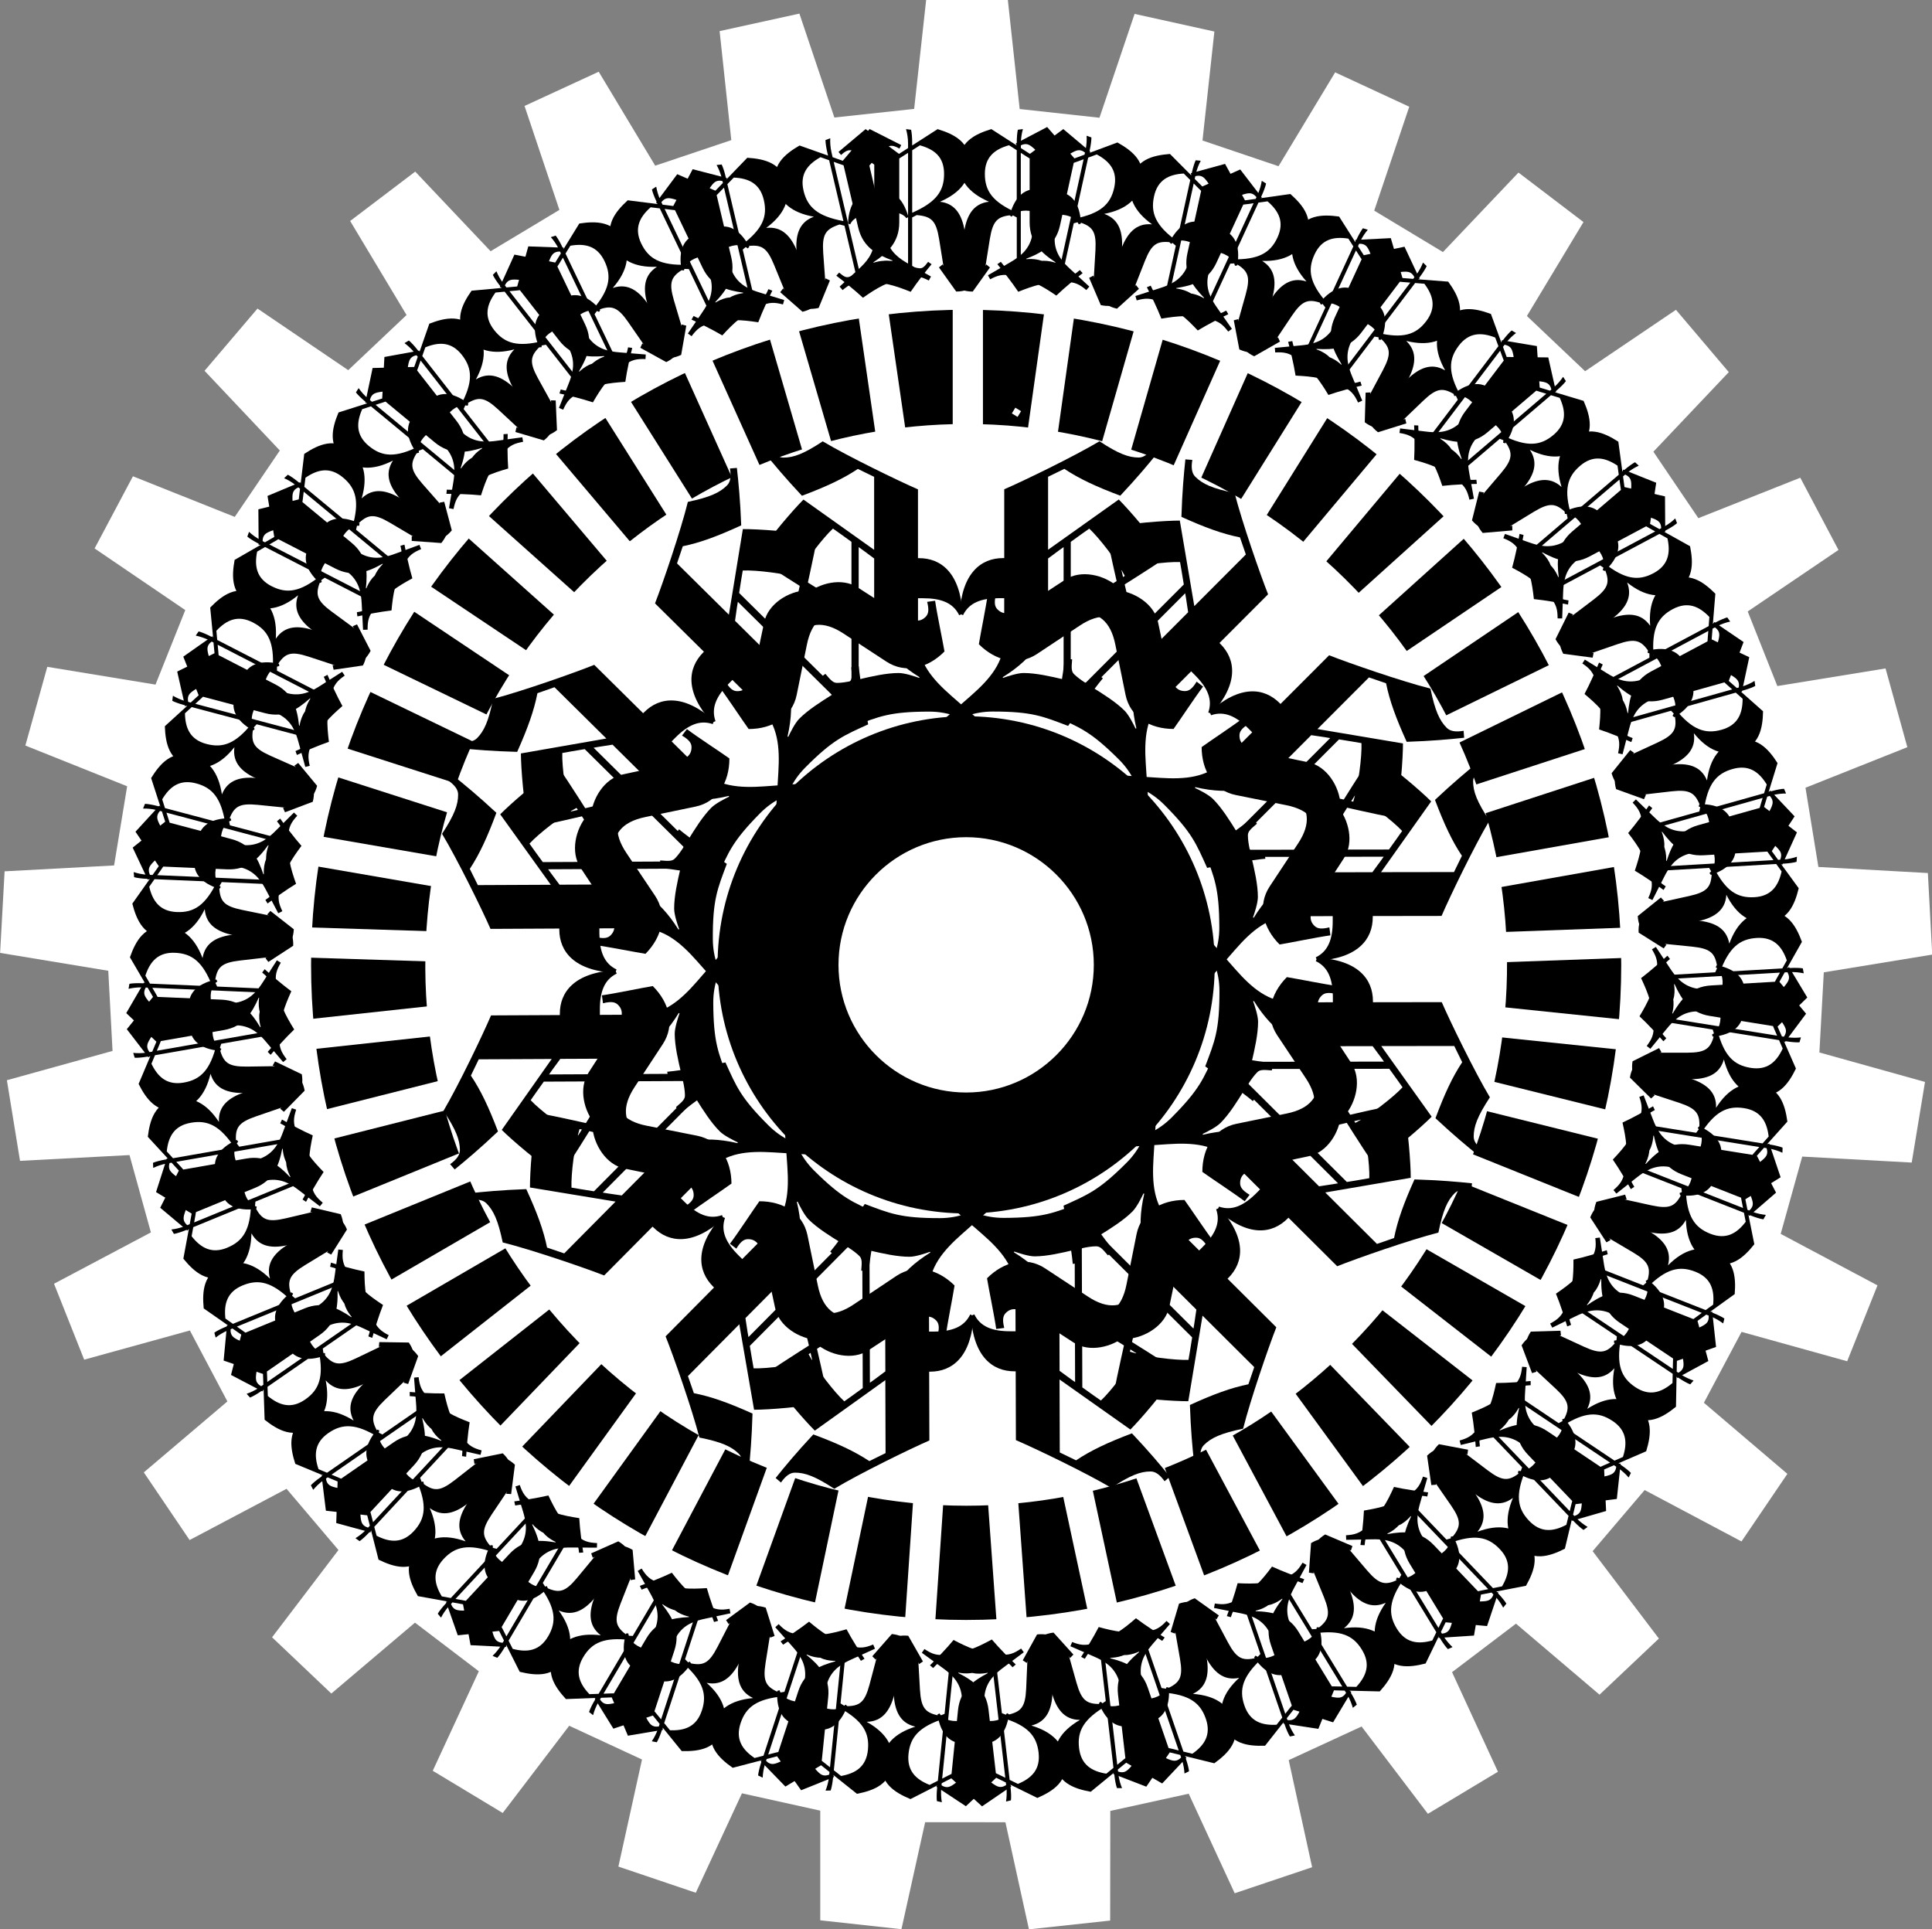 <?xml version="1.0" encoding="UTF-8"?>
<svg id="_レイヤー_2" data-name="レイヤー 2" xmlns="http://www.w3.org/2000/svg" viewBox="0 0 575.11 574.29">
  <rect x="0" y="0" width="575.11" height="574.29" fill="#808080" stroke="none"/>
  <defs>
    <style>
      .cls-1, .cls-2 {
        stroke-width: 0px;
      }

      .cls-2 {
        fill: #fff;
      }
    </style>
  </defs>
  <g id="_レイヤー_1-2" data-name="レイヤー 1">
    <path class="cls-1" d="m287.6,132.2c41.4,0,80.33,16.12,109.6,45.4,29.28,29.28,45.4,68.2,45.4,109.6s-16.12,80.33-45.4,109.6c-29.28,29.28-68.2,45.4-109.6,45.4s-80.33-16.12-109.6-45.4c-29.28-29.28-45.4-68.2-45.4-109.6s16.12-80.33,45.4-109.6,68.2-45.4,109.6-45.4m0-1c-86.16,0-156,69.84-156,156s69.84,156,156,156,156-69.84,156-156-69.84-156-156-156h0Z"/>
    <path class="cls-2" d="m575.11,284.16l-32.21,5.27c-.72,13.08-.59,10.77-1.31,23.85l31.44,8.77c-2.38,14.43-1.58,9.57-3.96,24l-32.59-1.78c-3.52,12.62-2.89,10.39-6.41,23.01l28.81,15.33c-5.42,13.58-3.6,9-9.02,22.58l-31.44-8.74c-6.15,11.57-5.06,9.53-11.21,21.1l24.85,21.16c-8.22,12.1-5.45,8.02-13.66,20.12l-28.83-15.3c-8.49,9.98-6.99,8.21-15.48,18.19l19.72,26.01c-10.63,10.05-7.04,6.66-17.67,16.71l-24.87-21.14c-10.44,7.92-8.59,6.52-19.03,14.44l13.66,29.64c-12.54,7.53-8.31,4.99-20.85,12.52l-19.74-25.99c-11.9,5.49-9.79,4.52-21.69,10.01l6.97,31.88c-13.86,4.66-9.19,3.09-23.05,7.75l-13.69-29.63c-12.8,2.81-10.54,2.31-23.34,5.12l-.04,32.64-24.18,2.61-7-31.88-23.89-.02-7.06,31.86c-14.54-1.59-9.64-1.06-24.17-2.65v-32.64c-12.78-2.83-10.52-2.33-23.31-5.16l-13.74,29.6c-13.85-4.68-9.18-3.1-23.04-7.79l7.03-31.87c-11.89-5.51-9.79-4.54-21.67-10.05l-19.79,25.96c-12.52-7.55-8.3-5.01-20.83-12.56l13.72-29.62c-10.42-7.94-8.58-6.53-19.01-14.47l-24.9,21.1c-10.61-10.07-7.03-6.67-17.64-16.74l19.76-25.98c-8.47-9.99-6.98-8.23-15.45-18.22l-28.86,15.25c-8.2-12.11-5.43-8.03-13.63-20.14l24.88-21.12c-6.13-11.58-5.04-9.53-11.17-21.12l-31.46,8.69-8.98-22.6,28.84-15.28c-3.49-12.63-2.88-10.4-6.37-23.02l-32.59,1.72c-2.35-14.43-1.56-9.57-3.91-24l31.45-8.72-1.27-23.86-32.2-5.32c.8-14.6.53-9.68,1.34-24.28l32.59-1.75c2.13-12.93,1.75-10.64,3.89-23.57l-30.3-12.12c3.92-14.09,2.6-9.34,6.53-23.43l32.21,5.29c4.86-12.17,4-10.02,8.86-22.18l-26.99-18.35,11.41-21.48,30.31,12.09c7.36-10.84,6.06-8.92,13.42-19.76l-22.41-23.73c9.48-11.14,6.28-7.38,15.76-18.52l27.01,18.33c9.52-9,7.84-7.41,17.36-16.41l-16.79-27.99c11.65-8.84,7.72-5.86,19.37-14.7l22.44,23.7c11.23-6.75,9.25-5.55,20.48-12.3l-10.38-30.94,22.08-10.19,16.82,27.97c12.42-4.17,10.22-3.44,22.65-7.61l-3.48-32.45,23.75-5.21,10.41,30.93c13.03-1.41,10.72-1.16,23.75-2.56l3.57-32.44,24.32.02,3.52,32.45c13.02,1.43,10.72,1.18,23.75,2.6l10.46-30.91c14.28,3.16,9.47,2.09,23.75,5.25l-3.54,32.44c12.41,4.19,10.22,3.45,22.63,7.65l16.86-27.94c13.27,6.15,8.8,4.08,22.06,10.23l-10.43,30.93,20.46,12.33,22.48-23.66c11.63,8.86,7.71,5.87,19.35,14.73l-16.84,27.96c9.5,9.02,7.82,7.42,17.33,16.44l27.04-18.28c9.46,11.15,6.27,7.39,15.73,18.55l-22.45,23.69c7.34,10.85,6.05,8.93,13.39,19.78l30.34-12.04c6.84,12.93,4.53,8.57,11.37,21.5l-27.02,18.31c4.84,12.18,3.98,10.02,8.82,22.2l32.21-5.24c3.9,14.09,2.59,9.34,6.49,23.44l-30.32,12.07c2.11,12.93,1.74,10.65,3.84,23.58l32.59,1.81c.78,14.6.52,9.68,1.3,24.28Z"/>
    <g>
      <circle class="cls-1" cx="287.6" cy="287.2" r="194.5"/>
      <path class="cls-1" d="m287.6,93.2c26.19,0,51.6,5.13,75.51,15.25,23.1,9.77,43.85,23.76,61.67,41.58,17.82,17.82,31.81,38.56,41.58,61.67,10.12,23.92,15.25,49.32,15.25,75.51s-5.13,51.6-15.25,75.51c-9.77,23.1-23.76,43.85-41.58,61.67-17.82,17.82-38.56,31.81-61.67,41.58-23.92,10.12-49.32,15.25-75.51,15.25s-51.6-5.13-75.51-15.25c-23.1-9.77-43.85-23.76-61.67-41.58-17.82-17.82-31.81-38.56-41.58-61.67-10.12-23.92-15.25-49.32-15.25-75.51s5.13-51.6,15.25-75.51c9.77-23.1,23.76-43.85,41.58-61.67,17.82-17.82,38.56-31.81,61.67-41.58,23.92-10.12,49.32-15.25,75.51-15.25m0-1c-107.7,0-195,87.3-195,195s87.3,195,195,195,195-87.3,195-195-87.3-195-195-195h0Z"/>
    </g>
    <g>
      <path class="cls-2" d="m287.64,448.7c-45.14,0-88.52-19.06-119.03-52.3-29.17-31.78-44.21-73.02-42.37-116.12,1.85-43.1,20.37-82.9,52.15-112.07,29.87-27.42,68.64-42.52,109.16-42.52,45.14,0,88.52,19.06,119.03,52.3,29.17,31.78,44.21,73.02,42.37,116.12-1.85,43.1-20.37,82.9-52.15,112.07-29.87,27.42-68.64,42.52-109.16,42.52Z"/>
      <path class="cls-1" d="m287.57,125.2v1c22.09,0,43.53,4.41,63.74,13.1,20.91,8.99,39.38,22.13,54.91,39.04,29.08,31.68,44.08,72.79,42.24,115.76-1.84,42.97-20.31,82.64-51.99,111.72-29.78,27.33-68.43,42.38-108.82,42.38-22.09,0-43.54-4.41-63.75-13.09-20.91-8.99-39.39-22.13-54.91-39.04-29.08-31.68-44.08-72.79-42.24-115.76,1.84-42.97,20.31-82.64,51.99-111.72,29.78-27.33,68.42-42.38,108.82-42.38v-1m0,0c-39.13,0-78.39,14.1-109.5,42.65-65.92,60.5-70.31,162.98-9.81,228.89,31.95,34.81,75.6,52.46,119.4,52.46,39.13,0,78.39-14.1,109.5-42.65,65.92-60.5,70.31-162.98,9.81-228.89-31.95-34.81-75.6-52.47-119.4-52.46h0Z"/>
    </g>
    <rect class="cls-2" x="283.6" y="82.2" width="9" height="62"/>
    <rect class="cls-2" x="307.79" y="83.96" width="9" height="62" transform="translate(19.02 -42.31) rotate(7.99)"/>
    <rect class="cls-2" x="331.5" y="89.07" width="9" height="62" transform="translate(46.07 -87.91) rotate(15.99)"/>
    <rect class="cls-2" x="354.28" y="97.42" width="9" height="62" transform="translate(83.17 -134.74) rotate(23.98)"/>
    <rect class="cls-2" x="375.67" y="108.87" width="9" height="62" transform="translate(131.76 -180.11) rotate(31.98)"/>
    <rect class="cls-2" x="395.26" y="123.17" width="9" height="62" transform="translate(192.44 -220.79) rotate(39.97)"/>
    <rect class="cls-2" x="412.67" y="140.06" width="9" height="62" transform="translate(264.9 -253.33) rotate(47.97)"/>
    <rect class="cls-2" x="427.56" y="159.21" width="9" height="62" transform="translate(347.82 -274.29) rotate(55.96)"/>
    <rect class="cls-2" x="439.65" y="180.25" width="9" height="62" transform="translate(438.92 -280.55) rotate(63.95)"/>
    <rect class="cls-2" x="448.69" y="202.76" width="9" height="62" transform="translate(535.01 -269.56) rotate(71.95)"/>
    <rect class="cls-2" x="454.51" y="226.31" width="9" height="62" transform="translate(632.2 -239.59) rotate(79.94)"/>
    <rect class="cls-2" x="457" y="250.44" width="9" height="62" transform="translate(726.14 -189.9) rotate(87.94)"/>
    <rect class="cls-2" x="456.11" y="274.68" width="9" height="62" transform="translate(812.25 -120.88) rotate(95.93)"/>
    <rect class="cls-2" x="451.86" y="298.56" width="9" height="62" transform="translate(886.06 -34.08) rotate(103.93)"/>
    <rect class="cls-2" x="444.33" y="321.62" width="9" height="62" transform="translate(943.51 67.87) rotate(111.92)"/>
    <rect class="cls-2" x="433.67" y="343.41" width="9" height="62" transform="translate(981.21 181.33) rotate(119.91)"/>
    <rect class="cls-2" x="420.07" y="363.5" width="9" height="62" transform="translate(996.69 301.89) rotate(127.91)"/>
    <rect class="cls-2" x="403.82" y="381.51" width="9" height="62" transform="translate(988.61 424.61) rotate(135.9)"/>
    <rect class="cls-2" x="385.22" y="397.08" width="9" height="62" transform="translate(956.84 544.31) rotate(143.9)"/>
    <rect class="cls-2" x="364.64" y="409.91" width="9" height="62" transform="translate(902.47 655.9) rotate(151.89)"/>
    <rect class="cls-2" x="342.47" y="419.76" width="9" height="62" transform="translate(827.78 754.7) rotate(159.89)"/>
    <rect class="cls-2" x="319.14" y="426.43" width="9" height="62" transform="translate(736.11 836.7) rotate(167.88)"/>
    <rect class="cls-2" x="295.12" y="429.78" width="9" height="62" transform="translate(631.61 898.82) rotate(175.87)"/>
    <rect class="cls-2" x="270.86" y="429.77" width="9" height="62" transform="translate(519.01 939.06) rotate(-176.13)"/>
    <rect class="cls-2" x="246.84" y="426.38" width="9" height="62" transform="translate(403.29 956.66) rotate(-168.14)"/>
    <rect class="cls-2" x="223.52" y="419.68" width="9" height="62" transform="translate(289.41 952.03) rotate(-160.14)"/>
    <rect class="cls-2" x="201.37" y="409.81" width="9" height="62" transform="translate(181.95 926.74) rotate(-152.15)"/>
    <rect class="cls-2" x="180.8" y="396.95" width="9" height="62" transform="translate(84.89 883.36) rotate(-144.15)"/>
    <rect class="cls-2" x="162.22" y="381.36" width="9" height="62" transform="translate(1.35 825.26) rotate(-136.16)"/>
    <rect class="cls-2" x="145.99" y="363.33" width="9" height="62" transform="translate(-66.55 756.32) rotate(-128.17)"/>
    <rect class="cls-2" x="132.42" y="343.22" width="9" height="62" transform="translate(-117.79 680.67) rotate(-120.17)"/>
    <rect class="cls-2" x="121.78" y="321.42" width="9" height="62" transform="translate(-152.4 602.39) rotate(-112.18)"/>
    <rect class="cls-2" x="114.28" y="298.35" width="9" height="62" transform="translate(-171.43 525.21) rotate(-104.18)"/>
    <rect class="cls-2" x="110.06" y="274.46" width="9" height="62" transform="translate(-176.77 452.28) rotate(-96.19)"/>
    <rect class="cls-2" x="109.2" y="250.22" width="9" height="62" transform="translate(-170.96 386) rotate(-88.19)"/>
    <rect class="cls-2" x="111.72" y="226.09" width="9" height="62" transform="translate(-156.9 327.86) rotate(-80.2)"/>
    <rect class="cls-2" x="117.57" y="202.55" width="9" height="62" transform="translate(-137.61 278.41) rotate(-72.21)"/>
    <rect class="cls-2" x="126.64" y="180.05" width="9" height="62" transform="translate(-115.94 237.32) rotate(-64.21)"/>
    <rect class="cls-2" x="138.75" y="159.03" width="9" height="62" transform="translate(-94.35 203.43) rotate(-56.22)"/>
    <rect class="cls-2" x="153.67" y="139.9" width="9" height="62" transform="translate(-74.66 175) rotate(-48.22)"/>
    <rect class="cls-2" x="171.1" y="123.03" width="9" height="62" transform="translate(-57.95 149.85) rotate(-40.23)"/>
    <rect class="cls-2" x="190.71" y="108.75" width="9" height="62" transform="translate(-44.45 125.66) rotate(-32.23)"/>
    <rect class="cls-2" x="212.11" y="97.34" width="9" height="62" transform="translate(-33.59 100.25) rotate(-24.24)"/>
    <rect class="cls-2" x="234.9" y="89.01" width="9" height="62" transform="translate(-24.01 71.77) rotate(-16.25)"/>
    <rect class="cls-2" x="258.62" y="83.93" width="9" height="62" transform="translate(-13.77 38.96) rotate(-8.25)"/>
    <rect class="cls-2" x="301.56" y="121.71" width="2" height="2" transform="translate(39.79 316.49) rotate(-58.48)"/>
    <circle class="cls-1" cx="287.6" cy="287.2" r="74"/>
    <g>
      <circle class="cls-2" cx="287.6" cy="287.2" r="38.5"/>
      <path class="cls-1" d="m287.6,249.2c20.95,0,38,17.05,38,38s-17.05,38-38,38-38-17.05-38-38,17.05-38,38-38m0-1c-21.54,0-39,17.46-39,39s17.46,39,39,39,39-17.46,39-39-17.46-39-39-39h0Z"/>
    </g>
    <path class="cls-1" d="m358.12,204.38c-2.48,3.26-6.75,9.79-8.78,12.6-7.09,0-12.94-3.6-14.29-10.13l-3.04-14.96c-1.46-7.31-5.29-9.56-10.24-9.56-.9,0-2.14.56-3.04,1.12v19.24c1.58.34,3.04.56,4.28.56,1.12,0,1.8-.67,3.49-2.7l1.8,1.35c-3.04,3.6-7.99,10.8-10.35,14.18-7.43-2.81-10.58-4.28-22.39-4.28-5.63,0-10.24,1.91-13.28,4.28l-1.46-1.8,8.21-7.2c5.63-4.95,9.9-9.9,9.9-17.1v-11.93h-1.46c-5.4,0-9,1.35-10.8,5.06l-1.01-.45c.67-12.15,6.41-16.54,12.94-16.54h.34v-20.48c5.74-2.48,20.82-9.79,28.35-14.29,5.63,3.71,8.66,4.84,11.7,4.84,1.46,0,2.81-1.01,4.16-2.93l1.58,1.35c-2.81,3.49-6.19,7.54-11.25,12.94-7.2-2.7-12.26-5.06-16.65-7.99l-4.84,2.36v21.72l21.04-14.96c3.04,3.04,10.01,11.03,14.06,17.33-4.61,3.15-14.85,9.56-14.85,9.56v.11c5.29.34,11.36,4.05,12.49,9.56l2.59,12.26c1.35,6.41,2.81,8.21,5.4,8.21,1.12,0,2.14-.56,3.49-2.81l1.91,1.46Zm-41.52-41.52c-1.8,1.24-3.49,2.59-4.61,3.38v15.75c0,6.64-3.83,13.61-13.5,19.58l.11.22c1.24-.45,4.28-1.46,6.08-1.46,3.71,0,8.1,1.01,11.93,1.91v-39.38Zm7.65-5.51c-1.01.67-3.15,2.25-5.51,3.94v20.03c7.88-4.73,11.36-6.86,16.09-9.9-2.25-4.39-7.65-11.36-10.58-14.06Z"/>
    <path class="cls-1" d="m215.99,202.92c1.35,2.25,2.36,2.81,3.49,2.81,2.59,0,4.05-1.8,5.4-8.21l2.59-12.26c1.13-5.51,7.2-9.23,12.49-9.56v-.11s-10.24-6.41-14.85-9.56c4.05-6.3,11.03-14.29,14.06-17.33l21.04,14.96v-21.72l-4.84-2.36c-4.39,2.93-9.45,5.29-16.65,7.99-5.06-5.4-8.44-9.45-11.25-12.94l1.58-1.35c1.35,1.91,2.7,2.93,4.16,2.93,3.04,0,6.08-1.12,11.7-4.84,7.54,4.5,22.62,11.81,28.35,14.29v20.48h.34c6.53,0,12.26,4.39,12.94,16.54l-1.01.45c-1.8-3.71-5.4-5.06-10.8-5.06h-1.46v11.93c0,7.2,4.28,12.15,9.9,17.1l8.21,7.2-1.46,1.8c-3.04-2.36-7.65-4.28-13.28-4.28-11.81,0-14.96,1.46-22.39,4.28-2.36-3.38-7.31-10.58-10.35-14.18l1.8-1.35c1.69,2.03,2.36,2.7,3.49,2.7,1.24,0,2.7-.23,4.28-.56v-19.24c-.9-.56-2.14-1.12-3.04-1.12-4.95,0-8.78,2.25-10.24,9.56l-3.04,14.96c-1.35,6.53-7.2,10.13-14.29,10.13-2.03-2.81-6.3-9.34-8.78-12.6l1.91-1.46Zm21.38-31.51c4.73,3.04,8.21,5.18,16.09,9.9v-20.03c-2.36-1.69-4.5-3.26-5.51-3.94-2.93,2.7-8.33,9.68-10.58,14.06Zm18.23,30.83c3.83-.9,8.21-1.91,11.93-1.91,1.8,0,4.84,1.01,6.08,1.46l.11-.22c-9.68-5.96-13.5-12.94-13.5-19.58v-15.75c-1.13-.79-2.81-2.14-4.61-3.38v39.38Z"/>
    <path class="cls-1" d="m396.02,278.42c-4.06.56-11.69,2.16-15.12,2.72-5.02-5.01-6.61-11.69-2.96-17.26l8.42-12.74c4.13-6.21,3.02-10.5-.49-14-.64-.64-1.91-1.11-2.94-1.35l-13.59,13.62c.88,1.35,1.75,2.54,2.63,3.42.8.79,1.75.79,4.38.55l.32,2.23c-4.69.4-13.29,2-17.34,2.72-3.27-7.24-4.46-10.5-12.82-18.85-3.98-3.97-8.6-5.88-12.42-6.35l.24-2.31,10.9.71c7.48.47,14-.01,19.09-5.11l8.43-8.44-1.03-1.03c-3.82-3.82-7.32-5.4-11.22-4.05l-.4-1.04c9.06-8.12,16.23-7.17,20.84-2.56l.24.24,14.47-14.49c5.81,2.3,21.65,7.78,30.16,9.92,1.36,6.6,2.71,9.54,4.86,11.69,1.04,1.03,2.71,1.27,5.01.87l.16,2.07c-4.46.48-9.71.96-17.1,1.21-3.19-7-5.1-12.25-6.14-17.42l-5.09-1.75-15.34,15.37,25.46,4.28c0,4.3-.7,14.88-2.29,22.2-5.49-1.03-17.27-3.73-17.27-3.73l-.08.08c3.5,3.98,5.18,10.9,2.08,15.59l-6.83,10.51c-3.58,5.49-3.81,7.8-1.98,9.63.8.79,1.91,1.11,4.46.47l.32,2.39Zm-.05-58.72c-2.15-.4-4.3-.63-5.65-.87l-11.13,11.15c-4.69,4.7-12.33,6.93-23.39,4.32l-.08.24c1.19.56,4.06,1.99,5.33,3.26,2.63,2.62,5.02,6.44,7.09,9.78l27.82-27.87Zm9.31,1.5c-1.19-.24-3.82-.63-6.68-1.11l-14.15,14.17c8.91,2.22,12.89,3.17,18.38,4.36,1.51-4.7,2.61-13.45,2.45-17.43Z"/>
    <path class="cls-1" d="m296.47,176.96c-.63,2.55-.32,3.66.48,4.45,1.83,1.83,4.14,1.59,9.62-2l10.5-6.85c4.69-3.11,11.62-1.44,15.6,2.06l.08-.08s-2.71-11.77-3.75-17.26c7.32-1.6,17.9-2.32,22.2-2.32l4.32,25.46,15.34-15.37-1.75-5.09c-5.17-1.03-10.42-2.94-17.43-6.11.23-7.4.71-12.65,1.18-17.11l2.07.16c-.4,2.31-.16,3.98.88,5.01,2.15,2.15,5.09,3.5,11.7,4.84,2.16,8.51,7.66,24.34,9.97,30.15l-14.47,14.49.24.24c4.62,4.61,5.58,11.77-2.53,20.85l-1.04-.4c1.35-3.9-.24-7.4-4.07-11.22l-1.03-1.03-8.43,8.44c-5.09,5.1-5.56,11.62-5.08,19.1l.72,10.9-2.31.24c-.48-3.82-2.39-8.43-6.38-12.41-8.36-8.35-11.62-9.54-18.87-12.79.71-4.06,2.3-12.65,2.69-17.35l2.23.32c-.24,2.63-.23,3.58.56,4.38.88.87,2.07,1.75,3.42,2.62l13.59-13.62c-.24-1.03-.72-2.31-1.35-2.94-3.5-3.5-7.8-4.61-14-.47l-12.72,8.44c-5.57,3.66-12.25,2.08-17.27-2.93.55-3.42,2.14-11.06,2.69-15.12l2.39.32Zm28.5,27.51c3.34,2.07,7.16,4.45,9.79,7.07,1.27,1.27,2.71,4.13,3.27,5.33l.24-.08c-2.63-11.06-.41-18.7,4.28-23.4l11.13-11.15c-.24-1.35-.48-3.5-.88-5.65l-27.83,27.87Zm8.88-34.7c1.2,5.49,2.16,9.47,4.39,18.38l14.15-14.17c-.48-2.86-.88-5.49-1.12-6.68-3.98-.16-12.73.96-17.42,2.48Z"/>
    <path class="cls-1" d="m370.53,357.59c-3.27-2.47-9.8-6.74-12.62-8.76-.01-7.09,3.58-12.95,10.1-14.31l14.96-3.06c7.31-1.47,9.56-5.3,9.55-10.25,0-.9-.57-2.14-1.13-3.04l-19.24.03c-.33,1.58-.56,3.04-.56,4.28,0,1.12.68,1.8,2.71,3.48l-1.35,1.8c-3.61-3.03-10.81-7.97-14.19-10.33,2.8-7.43,4.26-10.58,4.24-22.4,0-5.63-1.93-10.24-4.3-13.27l1.8-1.47,7.21,8.2c4.96,5.62,9.92,9.89,17.12,9.87l11.93-.02v-1.46c-.01-5.4-1.37-9-5.08-10.79l.45-1.01c12.15.66,16.55,6.39,16.56,12.91v.34s20.48-.03,20.48-.03c2.48,5.73,9.82,20.8,14.33,28.33-3.7,5.63-4.82,8.67-4.82,11.71,0,1.46,1.02,2.81,2.93,4.16l-1.35,1.58c-3.49-2.81-7.55-6.18-12.96-11.23,2.69-7.21,5.04-12.27,7.96-16.67l-2.37-4.83-21.72.03,15,21.02c-3.03,3.04-11.01,10.03-17.31,14.09-3.16-4.61-9.59-14.84-9.59-14.84h-.11c-.33,5.29-4.03,11.37-9.54,12.5l-12.26,2.61c-6.41,1.36-8.21,2.83-8.21,5.41,0,1.12.57,2.14,2.82,3.48l-1.46,1.92Zm41.45-41.58c-1.24-1.8-2.59-3.48-3.38-4.61l-15.75.02c-6.64.01-13.62-3.8-19.6-13.47l-.22.11c.45,1.24,1.47,4.27,1.47,6.07,0,3.71-1,8.1-1.89,11.93l39.38-.06Zm5.53,7.64c-.68-1.01-2.25-3.15-3.95-5.51l-20.03.03c4.74,7.87,6.88,11.35,9.93,16.07,4.38-2.26,11.35-7.67,14.05-10.6Z"/>
    <path class="cls-1" d="m371.77,215.46c-2.25,1.35-2.81,2.37-2.81,3.49,0,2.59,1.81,4.05,8.22,5.39l12.27,2.57c5.52,1.12,9.24,7.19,9.58,12.47h.11s6.4-10.25,9.54-14.87c6.31,4.04,14.31,11,17.35,14.04l-14.93,21.06,21.72-.03,2.36-4.84c-2.93-4.38-5.3-9.44-8.02-16.64,5.39-5.07,9.44-8.45,12.92-11.27l1.35,1.57c-1.91,1.35-2.92,2.7-2.92,4.17,0,3.04,1.13,6.07,4.86,11.69-4.49,7.55-11.78,22.63-14.25,28.38l-20.48.03v.34c.01,6.53-4.37,12.27-16.52,12.97l-.45-1.01c3.71-1.81,5.06-5.41,5.05-10.81v-1.46s-11.93.02-11.93.02c-7.2.01-12.15,4.29-17.09,9.93l-7.19,8.23-1.8-1.46c2.36-3.04,4.26-7.66,4.25-13.28-.02-11.81-1.49-14.96-4.31-22.38,3.37-2.37,10.57-7.33,14.16-10.37l1.35,1.8c-2.02,1.69-2.7,2.37-2.69,3.49,0,1.24.23,2.7.57,4.27l19.24-.03c.56-.9,1.12-2.14,1.12-3.04,0-4.95-2.26-8.77-9.58-10.22l-14.97-3.01c-6.53-1.34-10.14-7.19-10.15-14.27,2.81-2.03,9.33-6.32,12.59-8.8l1.47,1.91Zm.74,39.61c.91,3.82,1.93,8.21,1.93,11.92,0,1.8-1,4.84-1.45,6.08l.22.11c5.95-9.69,12.92-13.52,19.56-13.53l15.75-.02c.79-1.13,2.13-2.82,3.37-4.62l-39.38.06Zm30.8-18.28c-3.03,4.73-5.16,8.22-9.88,16.11l20.03-.03c1.68-2.37,3.26-4.51,3.93-5.52-2.7-2.92-9.69-8.31-14.08-10.55Z"/>
    <path class="cls-1" d="m296.55,395.61c-.57-4.06-2.18-11.69-2.74-15.11,5-5.02,11.68-6.63,17.26-2.98l12.75,8.4c6.22,4.12,10.51,3,14-.51.63-.64,1.11-1.91,1.35-2.95l-13.64-13.57c-1.35.88-2.54,1.76-3.41,2.63-.79.8-.79,1.75-.55,4.38l-2.23.32c-.41-4.69-2.02-13.28-2.75-17.34,7.23-3.28,10.49-4.48,18.83-12.85,3.97-3.99,5.87-8.61,6.33-12.43l2.31.23-.69,10.9c-.46,7.48.03,14,5.14,19.08l8.45,8.41,1.03-1.04c3.81-3.83,5.39-7.33,4.03-11.23l1.03-.4c8.14,9.05,7.2,16.21,2.6,20.84l-.24.24,14.52,14.45c-2.29,5.81-7.75,21.66-9.88,30.18-6.6,1.37-9.54,2.73-11.68,4.88-1.03,1.04-1.27,2.71-.86,5.01l-2.07.16c-.49-4.46-.98-9.71-1.23-17.1,6.99-3.2,12.24-5.12,17.41-6.17l1.74-5.1-15.39-15.32-4.24,25.47c-4.3.01-14.88-.68-22.2-2.25,1.02-5.49,3.7-17.27,3.7-17.27l-.08-.08c-3.97,3.51-10.89,5.2-15.59,2.11l-10.52-6.82c-5.5-3.57-7.81-3.8-9.63-1.97-.79.8-1.11,1.91-.47,4.46l-2.39.32Zm58.72-.14c.39-2.15.63-4.3.86-5.65l-11.16-11.11c-4.71-4.68-6.95-12.32-4.35-23.38l-.24-.08c-.55,1.19-1.98,4.06-3.25,5.34-2.62,2.63-6.43,5.03-9.77,7.1l27.91,27.78Zm-1.49,9.31c.24-1.19.63-3.82,1.1-6.69l-14.2-14.13c-2.21,8.92-3.15,12.9-4.33,18.39,4.7,1.5,13.45,2.59,17.43,2.43Z"/>
    <path class="cls-1" d="m397.85,295.9c-2.55-.63-3.66-.31-4.45.49-1.83,1.83-1.58,4.14,2.01,9.62l6.87,10.49c3.11,4.69,1.46,11.61-2.03,15.6l.08.08s11.77-2.73,17.26-3.78c1.61,7.32,2.35,17.9,2.36,22.19l-25.45,4.36,15.39,15.32,5.09-1.76c1.02-5.17,2.92-10.43,6.08-17.44,7.4.22,12.65.69,17.11,1.15l-.15,2.07c-2.31-.39-3.98-.15-5.01.89-2.14,2.15-3.49,5.1-4.83,11.71-8.51,2.17-24.33,7.7-30.13,10.02l-14.51-14.45-.24.24c-4.6,4.62-11.76,5.6-20.85-2.5l.4-1.04c3.9,1.34,7.4-.26,11.21-4.08l1.03-1.04-8.45-8.41c-5.1-5.08-11.63-5.54-19.11-5.05l-10.9.74-.24-2.31c3.82-.49,8.43-2.41,12.4-6.39,8.33-8.37,9.52-11.64,12.77-18.89,4.06.71,12.66,2.28,17.35,2.66l-.31,2.23c-2.63-.23-3.58-.23-4.37.57-.87.88-1.75,2.07-2.62,3.43l13.64,13.57c1.03-.24,2.31-.72,2.94-1.36,3.49-3.51,4.6-7.81.44-14l-8.46-12.71c-3.67-5.56-2.1-12.25,2.9-17.27,3.42.55,11.06,2.12,15.12,2.67l-.31,2.39Zm-27.46,28.55c-2.06,3.35-4.44,7.17-7.06,9.8-1.27,1.28-4.13,2.71-5.32,3.28l.08.24c11.05-2.65,18.7-.44,23.4,4.24l11.16,11.11c1.35-.24,3.5-.49,5.65-.89l-27.91-27.78Zm34.71,8.83c-5.49,1.21-9.46,2.17-18.37,4.42l14.2,14.13c2.86-.48,5.49-.89,6.68-1.13.15-3.98-.98-12.73-2.51-17.42Z"/>
    <path class="cls-1" d="m217.3,370.2c2.47-3.27,6.72-9.81,8.74-12.63,7.09-.02,12.95,3.56,14.32,10.08l3.08,14.96c1.49,7.31,5.32,9.55,10.27,9.53.9,0,2.14-.57,3.03-1.13l-.06-19.24c-1.58-.33-3.04-.55-4.28-.55-1.12,0-1.8.68-3.48,2.71l-1.8-1.34c3.03-3.61,7.96-10.83,10.31-14.21,7.44,2.79,10.59,4.24,22.4,4.21,5.63-.02,10.23-1.95,13.26-4.32l1.47,1.8-8.19,7.23c-5.61,4.97-9.87,9.93-9.85,17.13l.04,11.93h1.46c5.4-.02,9-1.38,10.79-5.1l1.01.45c-.64,12.15-6.36,16.56-12.89,16.58h-.34s.06,20.48.06,20.48c-5.73,2.49-20.79,9.85-28.31,14.38-5.64-3.7-8.68-4.81-11.72-4.8-1.46,0-2.81,1.02-4.15,2.94l-1.58-1.35c2.8-3.5,6.17-7.56,11.21-12.97,7.21,2.68,12.28,5.03,16.68,7.94l4.83-2.38-.07-21.72-20.99,15.03c-3.05-3.03-10.05-10.99-14.12-17.28,4.6-3.17,14.82-9.61,14.82-9.61v-.11c-5.29-.32-11.38-4.02-12.52-9.53l-2.63-12.26c-1.37-6.41-2.84-8.21-5.43-8.2-1.12,0-2.14.57-3.48,2.82l-1.92-1.46Zm34.02,46.93c1.01-.68,3.14-2.26,5.5-3.96l-.06-20.03c-7.86,4.75-11.34,6.9-16.06,9.95,2.26,4.38,7.69,11.34,10.62,14.03Zm7.63-5.54c1.8-1.24,3.48-2.6,4.6-3.39l-.05-15.75c-.02-6.64,3.78-13.63,13.44-19.62l-.11-.22c-1.24.45-4.27,1.48-6.07,1.48-3.71.01-8.1-.99-11.93-1.88l.12,39.38Z"/>
    <path class="cls-1" d="m359.51,371.22c-1.36-2.25-2.37-2.81-3.5-2.8-2.59,0-4.05,1.81-5.38,8.23l-2.55,12.27c-1.11,5.52-7.17,9.25-12.46,9.6v.11s10.26,6.38,14.88,9.52c-4.03,6.31-10.98,14.32-14.01,17.37l-21.09-14.9.07,21.72,4.85,2.35c4.38-2.94,9.44-5.32,16.63-8.04,5.08,5.38,8.47,9.42,11.29,12.91l-1.57,1.35c-1.36-1.91-2.71-2.92-4.17-2.91-3.04,0-6.07,1.14-11.69,4.87-7.55-4.48-22.65-11.74-28.4-14.2l-.06-20.48h-.34c-6.53.02-12.28-4.35-12.99-16.5l1.01-.45c1.81,3.71,5.42,5.05,10.82,5.03h1.46s-.04-11.93-.04-11.93c-.02-7.2-4.31-12.14-9.96-17.07l-8.24-7.18,1.46-1.8c3.04,2.35,7.66,4.25,13.29,4.23,11.81-.04,14.96-1.51,22.38-4.35,2.37,3.37,7.35,10.55,10.4,14.14l-1.8,1.36c-1.69-2.02-2.37-2.69-3.5-2.69-1.24,0-2.7.23-4.27.58l.06,19.24c.9.56,2.14,1.12,3.04,1.12,4.95-.02,8.77-2.28,10.21-9.6l2.99-14.97c1.33-6.53,7.17-10.15,14.26-10.17,2.03,2.81,6.33,9.32,8.82,12.57l-1.91,1.47Zm-39.6.8c-3.82.91-8.21,1.94-11.92,1.95-1.8,0-4.84-1-6.08-1.44l-.11.22c9.69,5.93,13.54,12.9,13.56,19.54l.05,15.75c1.13.78,2.82,2.13,4.62,3.36l-.12-39.38Zm18.33,30.77c-4.74-3.02-8.23-5.15-16.12-9.85l.06,20.03c2.37,1.68,4.51,3.25,5.53,3.92,2.92-2.71,8.3-9.7,10.53-14.1Z"/>
    <path class="cls-1" d="m179.2,296.27c4.06-.57,11.69-2.19,15.11-2.76,5.03,4.99,6.65,11.67,3.01,17.25l-8.38,12.76c-4.11,6.22-2.98,10.51.53,14,.64.63,1.91,1.11,2.95,1.34l13.55-13.66c-.88-1.35-1.76-2.54-2.64-3.41-.8-.79-1.75-.79-4.38-.54l-.33-2.23c4.69-.42,13.28-2.04,17.33-2.77,3.29,7.23,4.5,10.48,12.88,18.81,3.99,3.96,8.62,5.85,12.44,6.32l-.23,2.31-10.9-.67c-7.48-.45-14,.06-19.08,5.17l-8.4,8.47,1.04,1.03c3.83,3.8,7.34,5.38,11.23,4.01l.4,1.03c-9.04,8.15-16.2,7.22-20.83,2.63l-.24-.24-14.42,14.54c-5.82-2.29-21.67-7.71-30.19-9.83-1.38-6.6-2.74-9.54-4.9-11.68-1.04-1.03-2.71-1.26-5.02-.86l-.17-2.07c4.45-.49,9.7-.99,17.1-1.26,3.21,6.99,5.14,12.23,6.19,17.4l5.1,1.73,15.29-15.42-25.48-4.2c-.02-4.3.66-14.88,2.22-22.21,5.49,1.01,17.28,3.67,17.28,3.67l.08-.08c-3.52-3.96-5.21-10.88-2.13-15.59l6.8-10.53c3.56-5.5,3.79-7.81,1.95-9.63-.8-.79-1.91-1.11-4.46-.46l-.33-2.39Zm-9.08,57.24c1.19.23,3.82.62,6.69,1.09l14.11-14.22c-8.92-2.19-12.9-3.13-18.4-4.3-1.49,4.7-2.57,13.46-2.4,17.43Zm9.31,1.48c2.15.39,4.3.62,5.65.85l11.09-11.18c4.68-4.71,12.31-6.97,23.37-4.39l.08-.24c-1.19-.55-4.06-1.97-5.34-3.24-2.64-2.62-5.04-6.42-7.12-9.76l-27.74,27.96Z"/>
    <path class="cls-1" d="m279.12,397.46c.63-2.55.3-3.66-.49-4.45-1.84-1.82-4.14-1.58-9.62,2.03l-10.48,6.88c-4.68,3.12-11.61,1.48-15.6-2.01l-.08.08s2.75,11.76,3.81,17.25c-7.31,1.62-17.89,2.38-22.19,2.39l-4.4-25.44-15.29,15.42,1.77,5.09c5.18,1.01,10.44,2.9,17.45,6.06-.21,7.4-.67,12.65-1.13,17.11l-2.07-.15c.39-2.31.14-3.98-.9-5.01-2.16-2.14-5.11-3.48-11.71-4.81-2.18-8.5-7.73-24.32-10.06-30.12l14.42-14.54-.24-.24c-4.63-4.6-5.62-11.75,2.46-20.85l1.04.39c-1.34,3.9.27,7.4,4.1,11.2l1.04,1.03,8.4-8.47c5.07-5.11,5.52-11.64,5.02-19.11l-.76-10.9,2.31-.25c.49,3.82,2.42,8.42,6.41,12.39,8.39,8.32,11.65,9.5,18.91,12.73-.7,4.06-2.26,12.66-2.64,17.36l-2.23-.31c.23-2.63.22-3.58-.58-4.37-.88-.87-2.07-1.74-3.43-2.61l-13.55,13.66c.24,1.03.73,2.3,1.36,2.94,3.51,3.49,7.82,4.58,14,.42l12.7-8.48c5.55-3.68,12.24-2.12,17.28,2.88-.54,3.42-2.1,11.07-2.65,15.13l-2.39-.31Zm-28.59-27.42c-3.35-2.06-7.18-4.43-9.81-7.04-1.28-1.27-2.72-4.13-3.28-5.32l-.24.08c2.67,11.05.47,18.7-4.2,23.41l-11.1,11.18c.24,1.35.49,3.5.9,5.65l27.74-27.96Zm-8.77,34.72c-1.21-5.49-2.19-9.46-4.45-18.36l-14.11,14.22c.49,2.86.9,5.49,1.14,6.68,3.98.14,12.73-1,17.42-2.54Z"/>
    <path class="cls-1" d="m204.48,217.03c3.27,2.46,9.82,6.71,12.64,8.72.03,7.09-3.54,12.96-10.06,14.34l-14.95,3.11c-7.31,1.5-9.54,5.33-9.52,10.28,0,.9.57,2.14,1.14,3.03l19.24-.09c.33-1.58.55-3.04.54-4.28,0-1.12-.68-1.8-2.72-3.48l1.34-1.81c3.62,3.02,10.84,7.94,14.23,10.29-2.78,7.44-4.23,10.6-4.17,22.41.03,5.63,1.96,10.23,4.34,13.26l-1.79,1.47-7.24-8.18c-4.98-5.6-9.95-9.85-17.15-9.82l-11.93.06v1.46c.03,5.4,1.4,9,5.12,10.78l-.45,1.01c-12.15-.62-16.57-6.34-16.6-12.86v-.34s-20.48.1-20.48.1c-2.5-5.73-9.89-20.77-14.42-28.29,3.69-5.64,4.8-8.69,4.78-11.72,0-1.46-1.03-2.81-2.94-4.15l1.34-1.58c3.5,2.8,7.57,6.15,12.99,11.19-2.67,7.21-5.01,12.29-7.91,16.69l2.39,4.83,21.72-.1-15.06-20.97c3.02-3.05,10.98-10.07,17.26-14.15,3.17,4.6,9.63,14.81,9.63,14.81h.11c.31-5.29,4-11.38,9.51-12.54l12.25-2.65c6.41-1.38,8.2-2.85,8.19-5.44,0-1.12-.57-2.13-2.83-3.47l1.45-1.92Zm-46.87,34.09c.68,1.01,2.26,3.14,3.96,5.49l20.03-.09c-4.76-7.85-6.92-11.33-9.98-16.04-4.38,2.27-11.33,7.7-14.01,10.64Zm5.55,7.62c1.25,1.79,2.6,3.48,3.4,4.6l15.75-.07c6.64-.03,13.63,3.76,19.64,13.41l.22-.11c-.46-1.24-1.48-4.27-1.49-6.07-.02-3.71.97-8.11,1.86-11.94l-39.38.19Z"/>
    <path class="cls-1" d="m203.69,359.24c2.24-1.36,2.8-2.38,2.8-3.5-.01-2.59-1.82-4.04-8.24-5.36l-12.28-2.53c-5.52-1.1-9.26-7.16-9.62-12.44h-.11s-6.37,10.27-9.49,14.9c-6.32-4.02-14.34-10.96-17.39-13.98l14.87-21.11-21.72.1-2.34,4.85c2.95,4.37,5.33,9.43,8.07,16.62-5.38,5.09-9.41,8.48-12.89,11.31l-1.36-1.57c1.91-1.36,2.91-2.71,2.91-4.18-.01-3.04-1.15-6.07-4.89-11.68,4.46-7.56,11.71-22.67,14.16-28.42l20.48-.1v-.34c-.03-6.53,4.33-12.29,16.48-13.02l.45,1.01c-3.7,1.82-5.04,5.42-5.01,10.83v1.46s11.93-.06,11.93-.06c7.2-.03,12.13-4.33,17.06-9.98l7.16-8.25,1.81,1.45c-2.35,3.05-4.24,7.67-4.21,13.3.06,11.81,1.53,14.96,4.38,22.37-3.36,2.38-10.54,7.36-14.13,10.42l-1.36-1.79c2.02-1.7,2.69-2.38,2.68-3.5,0-1.24-.24-2.7-.58-4.27l-19.24.09c-.56.9-1.11,2.14-1.11,3.04.02,4.95,2.29,8.77,9.61,10.19l14.98,2.97c6.53,1.32,10.16,7.15,10.19,14.24-2.8,2.04-9.31,6.35-12.56,8.84l-1.47-1.91Zm-31.61-21.23c3.02-4.74,5.14-8.24,9.83-16.14l-20.03.09c-1.68,2.37-3.24,4.52-3.91,5.53,2.71,2.91,9.72,8.28,14.11,10.51Zm30.74-18.37c-.92-3.82-1.95-8.21-1.97-11.92,0-1.8.99-4.84,1.43-6.08l-.23-.11c-5.92,9.7-12.88,13.56-19.51,13.59l-15.75.07c-.78,1.13-2.12,2.82-3.35,4.63l39.38-.19Z"/>
    <path class="cls-1" d="m278.36,178.82c.58,4.06,2.21,11.68,2.79,15.1-4.98,5.04-11.66,6.67-17.25,3.04l-12.78-8.36c-6.23-4.1-10.52-2.97-14,.56-.63.64-1.1,1.92-1.34,2.95l13.68,13.53c1.35-.88,2.54-1.76,3.41-2.64.79-.8.79-1.75.53-4.38l2.23-.33c.42,4.69,2.06,13.28,2.8,17.33-7.22,3.3-10.48,4.51-18.79,12.91-3.96,4-5.84,8.63-6.29,12.45l-2.31-.23.66-10.9c.44-7.48-.08-14-5.2-19.07l-8.48-8.39-1.03,1.04c-3.8,3.84-5.37,7.35-4,11.24l-1.03.4c-8.17-9.03-7.25-16.19-2.66-20.83l.24-.24-14.56-14.4c2.28-5.82,7.68-21.68,9.78-30.21,6.6-1.39,9.53-2.76,11.67-4.92,1.03-1.04,1.26-2.71.85-5.02l2.07-.17c.5,4.45,1.01,9.7,1.29,17.1-6.98,3.22-12.22,5.16-17.39,6.22l-1.72,5.1,15.44,15.27,4.16-25.48c4.3-.02,14.88.63,22.21,2.19-1,5.5-3.64,17.28-3.64,17.28l.08.08c3.96-3.52,10.87-5.23,15.58-2.15l10.54,6.78c5.51,3.55,7.82,3.78,9.64,1.94.79-.8,1.1-1.92.45-4.46l2.39-.33Zm-58.72.32c-.39,2.15-.61,4.3-.84,5.65l11.2,11.08c4.72,4.67,6.99,12.29,4.42,23.37l.24.08c.55-1.2,1.97-4.07,3.23-5.35,2.61-2.64,6.42-5.05,9.75-7.14l-28-27.69Zm1.46-9.32c-.23,1.19-.62,3.82-1.08,6.69l14.24,14.08c2.18-8.92,3.11-12.91,4.27-18.4-4.7-1.49-13.46-2.55-17.44-2.37Z"/>
    <path class="cls-1" d="m177.32,278.9c2.55.62,3.66.3,4.45-.5,1.82-1.84,1.57-4.15-2.04-9.62l-6.9-10.46c-3.13-4.68-1.5-11.61,1.98-15.61l-.08-.08s-11.76,2.77-17.24,3.83c-1.63-7.31-2.41-17.89-2.43-22.19l25.44-4.44-15.44-15.27-5.08,1.78c-1.01,5.18-2.89,10.44-6.03,17.46-7.4-.2-12.65-.65-17.11-1.1l.15-2.07c2.31.39,3.98.14,5.01-.9,2.14-2.16,3.47-5.11,4.79-11.72,8.5-2.2,24.3-7.77,30.1-10.11l14.56,14.4.24-.24c4.59-4.64,11.74-5.63,20.86,2.43l-.39,1.04c-3.91-1.33-7.4.28-11.2,4.12l-1.03,1.04,8.48,8.39c5.12,5.06,11.65,5.51,19.12,4.99l10.9-.78.25,2.31c-3.82.5-8.42,2.43-12.38,6.43-8.31,8.4-9.48,11.67-12.71,18.93-4.06-.69-12.66-2.24-17.36-2.61l.31-2.23c2.63.22,3.58.22,4.37-.58.87-.88,1.74-2.08,2.61-3.44l-13.68-13.53c-1.03.25-2.3.73-2.94,1.37-3.48,3.52-4.57,7.82-.4,14.01l8.5,12.68c3.69,5.55,2.14,12.24-2.85,17.28-3.42-.54-11.07-2.09-15.13-2.62l.31-2.39Zm-7.37-37.35c5.48-1.22,9.46-2.2,18.35-4.48l-14.24-14.08c-2.86.49-5.49.9-6.68,1.15-.14,3.98,1.02,12.72,2.56,17.41Zm34.74,8.72c2.05-3.35,4.42-7.18,7.03-9.83,1.27-1.28,4.12-2.73,5.31-3.29l-.08-.24c-11.04,2.69-18.69.5-23.41-4.17l-11.2-11.08c-1.35.25-3.5.5-5.64.91l28,27.69Z"/>
    <path class="cls-1" d="m294.69,79.61l-5.13,7.18c-4.62,0-7.95-2.76-8.79-8.02l-1.22-7.63c-.9-5.45-2.24-6.73-6.67-7.12l-1.35.71v14.75c1.09.19,1.92.38,2.31.38.71,0,1.28-.32,2.44-1.92l1.03.71c-1.54,1.86-4.3,5.32-6.22,8.21-4.81-1.92-8.08-2.95-13.85-2.95-3.08,0-4.43.77-6.41,2.44l-.9-1.03,5.58-5.13c2.24-2.05,4.75-4.68,4.75-8.98v-7.31h-1.35c-3.01,0-5.07,1.15-5.84,2.89l-.64-.26c.26-5.96,2.82-9.43,7.5-9.43h.32v-8.08c-5-3.78-6.35-4.3-7.25-4.3-.83,0-1.6.45-2.63,1.41l-.77-.9,8.08-6.8c3.14,2.31,6.99,5.19,9.94,7.38l2.69-1.73v-1.41c0-1.6-.32-3.27-.58-4.1v-.13l1.48.19c.19.77.32,2.37.32,3.59v1.09l7.57-4.87c5.07,1.54,9.62,3.91,9.62,10.13,0,4.94-2.69,8.79-8.91,11.48,4.87.58,6.61,4.36,7.38,8.79l1.09,6.29c.83,4.75,2.24,5.13,3.46,5.13.64,0,1.22-.51,1.86-1.54l1.09.9Zm-24.37-34.12c-1.15.77-2.63,1.67-2.63,1.67v19.05c0,5.96-3.53,9.11-7.7,11.86l.06.13c.83-.26,1.99-.58,3.53-.58s4.36,1.09,6.73,1.6v-33.73Zm3.53-2.24l-2.31,1.48v18.6c7.12-3.14,9.49-6.41,9.49-11.54s-2.89-7.31-7.18-8.53Z"/>
    <path class="cls-1" d="m280.6,78.71c.64,1.03,1.22,1.54,1.86,1.54,1.22,0,2.63-.38,3.46-5.13l1.09-6.29c.77-4.43,2.5-8.21,7.38-8.79-6.22-2.69-8.91-6.54-8.91-11.48,0-6.22,4.55-8.59,9.62-10.13l7.57,4.87v-1.09c0-1.22.13-2.82.32-3.59l1.48-.19v.13c-.26.83-.58,2.5-.58,4.1v1.41l2.69,1.73c2.95-2.18,6.8-5.07,9.94-7.38l8.08,6.8-.77.9c-1.03-.96-1.8-1.41-2.63-1.41-.9,0-2.24.51-7.25,4.3v8.08h.32c4.68,0,7.25,3.46,7.5,9.43l-.64.26c-.77-1.73-2.82-2.89-5.84-2.89h-1.35v7.31c0,4.3,2.5,6.93,4.75,8.98l5.58,5.13-.9,1.03c-1.99-1.67-3.33-2.44-6.41-2.44-5.77,0-9.04,1.03-13.85,2.95-1.92-2.89-4.68-6.35-6.22-8.21l1.03-.71c1.15,1.6,1.73,1.92,2.44,1.92.38,0,1.22-.19,2.31-.38v-14.75l-1.35-.71c-4.43.38-5.77,1.67-6.67,7.12l-1.22,7.63c-.83,5.26-4.17,8.02-8.79,8.02l-5.13-7.18,1.09-.9Zm12.57-26.94c0,5.13,2.37,8.4,9.49,11.54v-18.6l-2.31-1.48c-4.3,1.22-7.18,3.53-7.18,8.53Zm10.71,27.45c2.37-.51,5.19-1.6,6.73-1.6s2.69.32,3.53.58l.06-.13c-4.17-2.76-7.7-5.9-7.7-11.86v-19.05s-1.48-.9-2.63-1.67v33.73Z"/>
    <path class="cls-1" d="m339.05,85.96l-6.55,5.92c-4.51-.99-7.18-4.4-6.86-9.71l.45-7.72c.29-5.52-.75-7.06-4.99-8.38l-1.47.4-3.16,14.41c1.02.42,1.8.79,2.17.87.69.15,1.32-.04,2.79-1.36l.85.91c-1.9,1.49-5.34,4.28-7.84,6.68-4.29-2.91-7.26-4.61-12.9-5.85-3.01-.66-4.49-.2-6.79,1l-.66-1.19,6.55-3.82c2.63-1.52,5.64-3.55,6.56-7.75l1.57-7.14-1.32-.29c-2.94-.65-5.2.04-6.32,1.57l-.57-.39c1.53-5.77,4.78-8.6,9.35-7.6l.31.07,1.73-7.89c-4.08-4.77-5.28-5.56-6.16-5.75-.81-.18-1.66.09-2.87.81l-.56-1.04,9.35-4.91c2.57,2.93,5.71,6.57,8.13,9.34l3-1.11.3-1.38c.34-1.57.39-3.26.32-4.13l.03-.12,1.4.5c.02.79-.2,2.39-.46,3.58l-.23,1.06,8.44-3.14c4.62,2.59,8.56,5.88,7.22,11.96-1.06,4.82-4.52,8-11.17,9.3,4.64,1.61,5.52,5.68,5.32,10.16l-.28,6.37c-.2,4.81,1.09,5.49,2.28,5.75.63.14,1.3-.24,2.15-1.1l.87,1.11Zm-16.49-38.55c-1.29.5-2.93,1.06-2.93,1.06l-4.08,18.6c-1.28,5.83-5.4,8.14-10.06,9.94l.04.14c.87-.07,2.07-.14,3.57.19s4.03,2,6.23,3.01l7.24-32.95Zm3.93-1.44l-2.57.95-3.99,18.17c7.63-1.54,10.65-4.23,11.75-9.24,1.07-4.89-1.25-7.76-5.19-9.87Z"/>
    <path class="cls-1" d="m325.48,82.06c.41,1.14.86,1.76,1.49,1.9,1.19.26,2.65.19,4.48-4.27l2.41-5.91c1.7-4.16,4.2-7.48,9.09-7-5.5-3.96-7.3-8.3-6.25-13.12,1.33-6.08,6.29-7.42,11.57-7.83l6.35,6.38.23-1.06c.26-1.19.73-2.73,1.08-3.44l1.48.13-.03.13c-.43.76-1.1,2.32-1.44,3.89l-.3,1.38,2.26,2.27c3.35-1.5,7.73-3.49,11.29-5.07l6.43,8.37-.94.71c-.8-1.16-1.45-1.76-2.27-1.94-.88-.19-2.3.02-8,2.64l-1.73,7.89.31.07c4.57,1,6.33,4.94,5.31,10.82l-.68.11c-.38-1.86-2.14-3.42-5.08-4.07l-1.32-.29-1.57,7.14c-.92,4.2.96,7.3,2.71,9.79l4.35,6.21-1.1.81c-1.58-2.06-2.73-3.1-5.74-3.76-5.64-1.24-9.05-.94-14.16-.09-1.26-3.23-3.21-7.21-4.32-9.35l1.15-.47c.78,1.81,1.28,2.25,1.97,2.4.38.08,1.23.07,2.34.12l3.16-14.41-1.16-.98c-4.4-.57-6,.39-8.04,5.52l-2.83,7.19c-1.94,4.96-5.79,6.94-10.3,5.95l-3.47-8.12,1.26-.64Zm18.05-23.61c-1.1,5.01.51,8.71,6.79,13.31l3.99-18.17-1.94-1.94c-4.46.27-7.77,1.9-8.84,6.79Zm4.57,29.11c2.43,0,5.42-.45,6.92-.12,1.5.33,2.56.89,3.32,1.32l.09-.11c-3.48-3.59-6.25-7.41-4.97-13.24l4.09-18.6s-1.25-1.19-2.21-2.19l-7.24,32.95Z"/>
    <path class="cls-1" d="m381.01,101.68l-7.67,4.37c-4.19-1.93-6.07-5.83-4.62-10.96l2.09-7.44c1.47-5.33.78-7.06-3.07-9.26l-1.52.08-6.18,13.39c.91.63,1.59,1.16,1.94,1.32.64.3,1.3.25,3.02-.73l.64,1.07c-2.18,1.04-6.13,3.03-9.09,4.85-3.56-3.76-6.1-6.07-11.34-8.48-2.8-1.29-4.34-1.16-6.84-.47l-.39-1.31,7.22-2.32c2.9-.92,6.27-2.26,8.07-6.16l3.06-6.64-1.22-.56c-2.74-1.26-5.08-1.08-6.51.17l-.48-.5c2.73-5.31,6.51-7.38,10.76-5.42l.29.13,3.39-7.34c-2.96-5.53-3.96-6.56-4.78-6.94-.76-.35-1.64-.26-2.98.18l-.32-1.14,10.19-2.79c1.89,3.41,4.17,7.65,5.94,10.86l3.17-.44.59-1.28c.67-1.46,1.08-3.11,1.2-3.97l.05-.12,1.26.79c-.15.78-.7,2.29-1.21,3.39l-.46.99,8.91-1.25c3.96,3.52,7.1,7.58,4.49,13.23-2.07,4.48-6.13,6.85-12.9,6.69,4.18,2.57,4.17,6.73,3.01,11.07l-1.64,6.16c-1.23,4.66-.11,5.6,1,6.11.58.27,1.32.04,2.33-.62l.61,1.27Zm-7.83-41.19c-1.37.22-3.09.41-3.09.41l-7.98,17.29c-2.5,5.42-7.02,6.79-11.96,7.55v.14c.87.12,2.05.31,3.45.95,1.4.64,3.5,2.82,5.44,4.28l14.13-30.63Zm4.14-.56l-2.71.37-7.79,16.89c7.78.13,11.31-1.85,13.45-6.5,2.1-4.54.44-7.85-2.95-10.75Z"/>
    <path class="cls-1" d="m368.59,94.96c.15,1.2.46,1.91,1.04,2.18,1.11.51,2.55.75,5.29-3.21l3.62-5.25c2.55-3.7,5.71-6.41,10.38-4.89-4.52-5.05-5.35-9.67-3.28-14.16,2.61-5.65,7.74-5.9,12.98-5.17l4.83,7.6.46-.99c.51-1.11,1.3-2.51,1.8-3.13l1.42.44-.05.12c-.58.65-1.57,2.03-2.24,3.49l-.59,1.28,1.72,2.7c3.59-.74,8.29-1.75,12.12-2.53l4.49,9.56-1.07.49c-.53-1.3-1.04-2.03-1.8-2.38-.82-.38-2.25-.47-8.38.87l-3.38,7.34.29.13c4.25,1.96,5.13,6.18,2.86,11.7l-.69-.04c.03-1.9-1.35-3.8-4.09-5.07l-1.22-.56-3.06,6.64c-1.8,3.9-.63,7.34.55,10.14l2.92,7-1.24.56c-1.11-2.35-2.01-3.61-4.8-4.9-5.24-2.42-8.64-2.86-13.81-3.12-.54-3.43-1.59-7.73-2.21-10.06l1.23-.21c.38,1.94.77,2.47,1.41,2.77.35.16,1.19.34,2.26.62l6.18-13.39-.93-1.21c-4.18-1.5-5.94-.9-9.04,3.67l-4.3,6.42c-2.96,4.43-7.14,5.53-11.34,3.6l-1.65-8.67,1.37-.36Zm20.92,10.22c2.37.53,5.39.72,6.79,1.37,1.4.64,2.31,1.42,2.96,2l.11-.09c-2.63-4.25-4.52-8.58-2.02-14l7.98-17.29s-.96-1.43-1.69-2.62l-14.13,30.63Zm1.78-29.41c-2.15,4.66-1.37,8.62,3.78,14.46l7.79-16.89-1.48-2.31c-4.41-.69-8,.19-10.09,4.74Z"/>
    <path class="cls-1" d="m418.63,126.03l-8.43,2.63c-3.68-2.79-4.67-7-2.16-11.7l3.64-6.82c2.58-4.89,2.28-6.72-1.02-9.7l-1.5-.25-8.91,11.76c.75.81,1.3,1.47,1.61,1.7.56.43,1.22.52,3.1-.06l.39,1.18c-2.35.55-6.64,1.65-9.92,2.79-2.67-4.44-4.66-7.23-9.26-10.72-2.45-1.86-3.99-2.06-6.58-1.93l-.1-1.36,7.55-.72c3.03-.28,6.61-.86,9.21-4.29l4.42-5.83-1.07-.81c-2.4-1.82-4.74-2.14-6.39-1.22l-.36-.59c3.81-4.6,7.94-5.81,11.67-2.98l.26.19,4.88-6.44c-1.7-6.04-2.47-7.26-3.18-7.8-.66-.5-1.55-.61-2.95-.46l-.07-1.18,10.55-.54c1.11,3.74,2.43,8.36,3.47,11.88l3.19.25.85-1.12c.97-1.28,1.72-2.8,2.02-3.62l.08-.1,1.06,1.04c-.31.73-1.18,2.08-1.91,3.06l-.66.87,8.98.69c3.11,4.29,5.3,8.93,1.55,13.89-2.98,3.94-7.45,5.38-14.04,3.76,3.54,3.4,2.63,7.46.57,11.46l-2.93,5.67c-2.2,4.29-1.31,5.45-.34,6.18.51.39,1.28.33,2.41-.1l.33,1.37Zm1.18-41.91c-1.38-.08-3.1-.26-3.1-.26l-11.5,15.18c-3.6,4.75-8.31,5.13-13.3,4.81l-.03.14c.82.3,1.93.74,3.16,1.67s2.82,3.5,4.4,5.35l20.37-26.89Zm4.17.34l-2.73-.22-11.23,14.82c7.57,1.79,11.44.62,14.54-3.47,3.02-3.99,2.12-7.57-.57-11.14Z"/>
    <path class="cls-1" d="m407.94,116.8c-.11,1.21.04,1.96.55,2.35.97.74,2.33,1.28,5.86-2l4.66-4.35c3.29-3.06,6.95-5.03,11.18-2.55-3.33-5.9-3.15-10.6-.17-14.53,3.76-4.96,8.82-4.1,13.79-2.27l3.09,8.46.66-.87c.74-.97,1.81-2.17,2.42-2.67l1.29.74-.08.1c-.71.51-1.97,1.64-2.94,2.92l-.85,1.12,1.1,3.01c3.67.04,8.48.07,12.38.13l2.33,10.3-1.16.25c-.24-1.39-.58-2.21-1.24-2.71-.72-.54-2.1-.95-8.37-.95l-4.88,6.44.26.19c3.73,2.83,3.68,7.14.29,12.05l-.67-.18c.43-1.84-.51-4-2.91-5.83l-1.07-.81-4.42,5.83c-2.6,3.42-2.19,7.03-1.64,10.02l1.35,7.46-1.34.28c-.58-2.53-1.19-3.96-3.64-5.82-4.6-3.49-7.83-4.64-12.82-6.02.21-3.46.1-7.89,0-10.3l1.24.06c-.05,1.98.22,2.58.78,3.01.31.23,1.09.58,2.07,1.09l8.91-11.76-.65-1.38c-3.76-2.37-5.61-2.16-9.62,1.65l-5.58,5.35c-3.84,3.69-8.16,3.87-11.84,1.08l.25-8.82,1.41-.06Zm18.24,14.47c2.2,1.02,5.11,1.86,6.34,2.79s1.95,1.88,2.46,2.59l.13-.06c-1.66-4.72-2.57-9.35,1.03-14.1l11.5-15.18s-.63-1.61-1.09-2.92l-20.38,26.89Zm8.04-28.34c-3.1,4.09-3.18,8.13.59,14.93l11.23-14.82-.95-2.57c-4.16-1.62-7.85-1.53-10.88,2.46Z"/>
    <path class="cls-1" d="m450.15,157.88l-8.79.76c-3-3.51-3.06-7.84.4-11.89l5.02-5.88c3.57-4.22,3.67-6.08,1.09-9.69l-1.41-.57-11.22,9.57c.56.96.96,1.71,1.21,2.01.46.54,1.08.77,3.04.61l.13,1.24c-2.41.04-6.84.18-10.28.59-1.66-4.91-3-8.06-6.74-12.46-2-2.34-3.46-2.87-6.02-3.3l.2-1.35,7.52.92c3.02.38,6.64.57,9.91-2.22l5.56-4.74-.87-1.02c-1.96-2.29-4.17-3.11-5.98-2.57l-.22-.65c4.7-3.67,9-3.97,12.04-.41l.21.24,6.15-5.24c-.37-6.26-.85-7.62-1.43-8.3-.54-.63-1.38-.93-2.78-1.09l.18-1.17,10.42,1.74c.28,3.89.58,8.69.84,12.35l3.07.93,1.07-.92c1.22-1.04,2.28-2.37,2.75-3.1l.1-.08.81,1.25c-.46.65-1.6,1.79-2.52,2.58l-.83.71,8.62,2.59c2.12,4.85,3.27,9.86-1.47,13.9-3.76,3.2-8.43,3.65-14.52.67,2.72,4.08.97,7.86-1.9,11.31l-4.07,4.91c-3.07,3.71-2.45,5.04-1.66,5.96.42.49,1.18.59,2.38.42l.02,1.41Zm10.15-40.68c-1.33-.38-2.98-.92-2.98-.92l-14.49,12.36c-4.54,3.87-9.22,3.22-14.02,1.84l-.06.13c.74.47,1.73,1.14,2.73,2.31,1,1.17,2,4.03,3.15,6.16l25.67-21.89Zm4,1.23l-2.62-.8-14.15,12.07c7.01,3.38,11.04,3.06,14.94-.27,3.81-3.25,3.69-6.94,1.83-11Z"/>
    <path class="cls-1" d="m441.69,146.58c-.37,1.15-.38,1.93.04,2.41.79.93,2,1.75,6.15-.69l5.49-3.25c3.87-2.29,7.87-3.42,11.47-.09-1.99-6.48-.81-11.03,2.95-14.23,4.73-4.04,9.49-2.11,13.95.74l1.2,8.92.83-.71c.93-.79,2.23-1.73,2.94-2.09l1.1,1-.1.08c-.8.35-2.28,1.18-3.5,2.22l-1.07.92.43,3.17c3.57.83,8.27,1.88,12.06,2.78l.07,10.56h-1.18c.07-1.41-.09-2.29-.63-2.92-.58-.68-1.85-1.37-7.97-2.73l-6.15,5.24.21.24c3.04,3.56,2.07,7.76-2.3,11.83l-.61-.32c.82-1.71.37-4.02-1.59-6.31l-.87-1.02-5.56,4.74c-3.27,2.79-3.65,6.4-3.75,9.44l-.28,7.58-1.36-.02c-.02-2.59-.31-4.12-2.31-6.46-3.75-4.39-6.65-6.21-11.23-8.62.95-3.34,1.79-7.68,2.21-10.06l1.2.32c-.47,1.92-.34,2.57.12,3.1.25.29.94.8,1.79,1.51l11.22-9.57-.34-1.48c-3.17-3.12-5.02-3.31-9.75-.46l-6.6,4.03c-4.54,2.78-8.8,2.03-11.8-1.48l2.14-8.57,1.39.25Zm14.72,18.05c1.93,1.47,4.59,2.91,5.59,4.08,1,1.17,1.5,2.26,1.85,3.06l.14-.03c-.61-4.96-.5-9.68,4.03-13.55l14.49-12.36s-.27-1.7-.44-3.08l-25.67,21.89Zm13.93-25.96c-3.9,3.33-4.85,7.26-2.62,14.71l14.15-12.07-.38-2.71c-3.72-2.48-7.35-3.18-11.15.07Z"/>
    <path class="cls-1" d="m474.1,195.76l-8.75-1.15c-2.17-4.07-1.31-8.31,2.94-11.53l6.16-4.67c4.39-3.36,4.89-5.15,3.14-9.24l-1.26-.86-13.01,6.94c.34,1.05.57,1.88.75,2.22.33.62.89.98,2.84,1.25l-.14,1.24c-2.37-.48-6.72-1.29-10.17-1.63-.57-5.15-1.2-8.52-3.92-13.61-1.45-2.72-2.76-3.54-5.17-4.51l.48-1.28,7.15,2.51c2.87,1.01,6.36,1.98,10.16-.04l6.45-3.44-.63-1.19c-1.42-2.66-3.4-3.93-5.29-3.79l-.08-.69c5.38-2.58,9.65-1.95,11.85,2.18l.15.28,7.13-3.8c.98-6.19.8-7.62.38-8.42-.39-.74-1.15-1.2-2.48-1.66l.43-1.1,9.8,3.93c-.56,3.86-1.29,8.61-1.83,12.24l2.8,1.56,1.25-.66c1.42-.75,2.74-1.82,3.35-2.44l.11-.06.52,1.39c-.59.53-1.94,1.4-3.02,1.97l-.96.51,7.86,4.38c1.03,5.19,1.08,10.33-4.41,13.26-4.36,2.32-9.02,1.76-14.32-2.46,1.78,4.57-.74,7.88-4.28,10.64l-5.03,3.92c-3.79,2.97-3.47,4.39-2.9,5.47.3.57,1.03.83,2.23.92l-.28,1.38Zm18.63-37.56c-1.22-.66-2.71-1.54-2.71-1.54l-16.81,8.96c-5.26,2.81-9.7,1.17-14.09-1.21l-.08.12c.62.62,1.44,1.48,2.17,2.84.72,1.36,1.09,4.36,1.75,6.7l29.76-15.88Zm3.64,2.06l-2.39-1.34-16.41,8.75c6.12,4.8,10.13,5.36,14.65,2.94,4.41-2.35,5.09-5.99,4.15-10.35Z"/>
    <path class="cls-1" d="m468.26,182.9c-.6,1.05-.79,1.8-.48,2.37.57,1.08,1.58,2.14,6.16.64l6.06-2c4.27-1.4,8.42-1.66,11.22,2.37-.55-6.76,1.58-10.94,5.93-13.27,5.49-2.93,9.73-.03,13.47,3.72l-.74,8.97.96-.51c1.07-.57,2.55-1.21,3.32-1.41l.86,1.21-.11.06c-.86.17-2.48.67-3.89,1.42l-1.24.66-.26,3.19c3.31,1.58,7.67,3.61,11.19,5.3l-2.2,10.33-1.15-.26c.37-1.36.4-2.25,0-2.98-.42-.79-1.51-1.74-7.2-4.37l-7.13,3.8.15.28c2.2,4.13.36,8.02-4.79,11.06l-.53-.45c1.17-1.49,1.22-3.85-.2-6.51l-.63-1.19-6.45,3.44c-3.79,2.02-4.93,5.47-5.69,8.41l-1.9,7.34-1.33-.31c.54-2.54.58-4.09-.87-6.81-2.72-5.09-5.16-7.5-9.12-10.83,1.64-3.06,3.4-7.12,4.32-9.35l1.11.57c-.87,1.77-.88,2.43-.55,3.06.18.34.74.98,1.43,1.86l13.01-6.94v-1.52c-2.43-3.72-4.2-4.31-9.43-2.53l-7.31,2.52c-5.03,1.74-9.04.09-11.21-3.98l3.92-7.91,1.31.54Zm10.5,20.78c1.57,1.85,3.86,3.83,4.58,5.19.72,1.36.98,2.53,1.15,3.38h.14c.47-4.98,1.58-9.57,6.85-12.38l16.81-8.96s.1-1.72.23-3.1l-29.76,15.88Zm19.18-22.37c-4.53,2.41-6.3,6.05-5.72,13.81l16.41-8.75.21-2.73c-3.1-3.22-6.49-4.68-10.91-2.32Z"/>
    <path class="cls-1" d="m489.37,237.89l-8.3-3c-1.25-4.45.5-8.4,5.34-10.63l7.02-3.24c5.01-2.34,5.88-3.98,5.05-8.35l-1.04-1.11-14.2,3.99c.11,1.1.15,1.96.25,2.33.19.68.66,1.15,2.51,1.83l-.4,1.18c-2.21-.98-6.29-2.7-9.59-3.77.55-5.15.65-8.58-.91-14.13-.83-2.96-1.94-4.05-4.08-5.51l.75-1.14,6.45,3.98c2.58,1.61,5.79,3.3,9.93,2.14l7.04-1.98-.36-1.3c-.82-2.9-2.48-4.57-4.36-4.84l.07-.69c5.81-1.37,9.84.17,11.11,4.67l.09.31,7.78-2.19c2.29-5.84,2.42-7.27,2.18-8.14-.23-.8-.87-1.42-2.07-2.15l.66-.98,8.73,5.94c-1.37,3.65-3.11,8.13-4.41,11.57l2.4,2.12,1.36-.38c1.54-.43,3.06-1.19,3.8-1.67l.12-.04.21,1.47c-.69.39-2.2.95-3.37,1.28l-1.05.29,6.74,5.97c-.11,5.29-1.16,10.32-7.15,12-4.75,1.33-9.19-.22-13.46-5.48.76,4.85-2.41,7.54-6.46,9.48l-5.76,2.75c-4.34,2.09-4.33,3.55-4,4.72.17.62.82,1.03,1.98,1.37l-.57,1.29Zm26.26-32.69c-1.05-.9-2.32-2.08-2.32-2.08l-18.34,5.15c-5.74,1.61-9.72-.93-13.5-4.2l-.11.1c.47.73,1.09,1.76,1.51,3.24.42,1.48.13,4.49.28,6.92l32.48-9.12Zm3.11,2.79l-2.04-1.82-17.91,5.03c4.95,6,8.74,7.4,13.68,6.02,4.82-1.35,6.26-4.76,6.27-9.22Z"/>
    <path class="cls-1" d="m486.43,224.08c-.82.9-1.15,1.59-.98,2.21.33,1.17,1.08,2.43,5.88,1.95l6.35-.65c4.47-.46,8.58.19,10.45,4.72.91-6.72,3.89-10.35,8.64-11.69,5.99-1.68,9.51,2.06,12.36,6.52l-2.65,8.6,1.05-.29c1.17-.33,2.75-.64,3.54-.66l.58,1.37-.12.04c-.87-.02-2.56.12-4.11.55l-1.36.38-.94,3.06c2.9,2.25,6.72,5.17,9.79,7.58l-4.36,9.62-1.07-.5c.65-1.25.87-2.11.65-2.91-.24-.87-1.1-2.02-6.1-5.82l-7.78,2.19.09.31c1.27,4.51-1.37,7.91-7.05,9.77l-.42-.55c1.46-1.21,2.02-3.5,1.2-6.4l-.36-1.3-7.04,1.98c-4.14,1.16-5.99,4.28-7.36,7l-3.43,6.76-1.23-.59c1.07-2.36,1.44-3.87.61-6.83-1.56-5.56-3.43-8.43-6.59-12.54,2.26-2.63,4.85-6.22,6.22-8.21l.96.8c-1.23,1.54-1.38,2.19-1.19,2.87.1.37.51,1.12.99,2.12l14.2-3.99.32-1.49c-1.57-4.16-3.17-5.11-8.66-4.5l-7.68.89c-5.29.62-8.84-1.85-10.09-6.29l5.53-6.88,1.16.81Zm5.8,22.55c1.13,2.15,2.95,4.57,3.36,6.05.42,1.48.42,2.68.4,3.55l.14.03c1.53-4.76,3.6-9,9.34-10.62l18.34-5.15s.46-1.66.89-2.98l-32.48,9.12Zm23.53-17.73c-4.94,1.39-7.45,4.56-8.55,12.26l17.91-5.03.8-2.62c-2.34-3.81-5.34-5.96-10.15-4.61Z"/>
    <path class="cls-1" d="m495.25,282.31l-7.47-4.71c-.27-4.61,2.29-8.1,7.5-9.23l7.55-1.66c5.39-1.21,6.59-2.63,6.72-7.07l-.78-1.3-14.73.85c-.13,1.1-.27,1.94-.25,2.33.04.7.39,1.26,2.06,2.32l-.65,1.07c-1.95-1.43-5.56-3.98-8.55-5.74,1.64-4.91,2.48-8.24,2.15-14-.18-3.07-1.02-4.37-2.8-6.26l.97-.96,5.44,5.28c2.18,2.12,4.95,4.47,9.24,4.22l7.3-.42-.08-1.34c-.17-3.01-1.44-4.99-3.22-5.66l.22-.66c5.97-.09,9.57,2.27,9.84,6.95l.02.32,8.07-.47c3.49-5.21,3.92-6.59,3.87-7.48-.05-.83-.54-1.57-1.56-2.54l.85-.82,7.25,7.67c-2.12,3.27-4.78,7.28-6.79,10.35l1.88,2.59,1.41-.08c1.6-.09,3.25-.51,4.06-.81h.13s-.11,1.48-.11,1.48c-.76.24-2.35.46-3.57.53l-1.09.06,5.3,7.27c-1.24,5.15-3.35,9.83-9.56,10.19-4.93.28-8.93-2.18-11.97-8.24-.3,4.9-3.97,6.85-8.35,7.87l-6.21,1.45c-4.69,1.11-4.99,2.54-4.92,3.75.04.64.58,1.19,1.64,1.77l-.83,1.14Zm32.66-26.3c-.83-1.11-1.82-2.53-1.82-2.53l-19.02,1.1c-5.95.34-9.3-3-12.29-7l-.12.07c.3.82.69,1.95.78,3.49s-.84,4.42-1.21,6.82l33.68-1.94Zm2.44,3.39l-1.61-2.22-18.57,1.07c3.55,6.93,6.95,9.11,12.07,8.81,4.99-.29,7.13-3.3,8.1-7.66Z"/>
    <path class="cls-1" d="m495.34,268.19c-.99.7-1.47,1.31-1.43,1.95.07,1.22.54,2.6,5.32,3.16l6.34.73c4.46.51,8.34,2.02,9.2,6.86,2.33-6.37,6.02-9.28,10.95-9.56,6.21-.36,8.84,4.05,10.67,9.02l-4.43,7.84,1.09-.06c1.22-.07,2.82-.03,3.6.11l.28,1.46h-.13c-.85-.2-2.53-.42-4.13-.33l-1.41.08-1.57,2.79c2.35,2.82,5.45,6.5,7.94,9.5l-6.32,8.46-.94-.72c.9-1.08,1.3-1.87,1.26-2.71-.05-.9-.64-2.21-4.71-6.99l-8.07.47.02.32c.27,4.67-3.04,7.43-8.98,8.03l-.29-.63c1.68-.87,2.72-2.98,2.54-5.99l-.08-1.34-7.3.42c-4.29.25-6.77,2.9-8.69,5.26l-4.8,5.87-1.08-.84c1.55-2.08,2.24-3.47,2.06-6.54-.33-5.76-1.55-8.97-3.74-13.66,2.77-2.09,6.07-5.04,7.84-6.68l.76.98c-1.53,1.25-1.82,1.84-1.78,2.54.02.38.26,1.21.52,2.28l14.73-.85.63-1.39c-.64-4.4-2-5.67-7.49-6.25l-7.69-.78c-5.3-.53-8.24-3.7-8.51-8.31l6.88-5.54.96,1.04Zm.83,23.27c.65,2.34,1.9,5.09,1.99,6.63.09,1.54-.17,2.71-.37,3.55l.13.06c2.51-4.32,5.45-8.02,11.4-8.37l19.02-1.1s.81-1.52,1.51-2.72l-33.68,1.94Zm26.79-12.27c-5.12.3-8.25,2.85-10.98,10.14l18.57-1.07,1.34-2.39c-1.46-4.22-3.94-6.97-8.93-6.68Z"/>
    <path class="cls-1" d="m491.47,326.96l-6.28-6.2c.73-4.56,3.98-7.42,9.3-7.41h7.73c5.53-.02,7-1.15,8.08-5.46l-.48-1.44-14.56-2.33c-.36,1.05-.68,1.84-.75,2.22-.11.7.11,1.32,1.51,2.71l-.86.9c-1.59-1.81-4.58-5.08-7.12-7.44,2.66-4.45,4.19-7.51,5.1-13.21.49-3.04-.06-4.49-1.39-6.72l1.16-.72,4.19,6.32c1.67,2.54,3.87,5.42,8.12,6.1l7.22,1.15.21-1.33c.48-2.98-.34-5.19-1.93-6.22l.35-.59c5.85,1.19,8.86,4.27,8.13,8.9l-.05.32,7.98,1.28c4.53-4.34,5.25-5.59,5.39-6.48.13-.82-.19-1.65-.98-2.82l1.01-.62,5.44,9.05c-2.78,2.74-6.23,6.08-8.85,8.65l1.29,2.93,1.39.22c1.58.25,3.28.2,4.14.08l.13.02-.42,1.43c-.79.07-2.39-.06-3.6-.25l-1.08-.17,3.62,8.24c-2.32,4.76-5.38,8.88-11.52,7.9-4.88-.78-8.25-4.05-9.93-10.62-1.34,4.72-5.35,5.83-9.84,5.9l-6.38.08c-4.82.07-5.42,1.41-5.61,2.61-.1.63.31,1.28,1.23,2.08l-1.06.94Zm37.54-18.68c-.58-1.26-1.23-2.86-1.23-2.86l-18.81-3.01c-5.89-.94-8.44-4.92-10.5-9.47l-.14.04c.12.86.26,2.05.01,3.57-.24,1.52-1.76,4.13-2.65,6.4l33.31,5.32Zm1.66,3.84l-1.09-2.51-18.37-2.94c1.98,7.53,4.84,10.38,9.9,11.19,4.94.79,7.67-1.7,9.56-5.75Z"/>
    <path class="cls-1" d="m494.58,313.19c-1.11.47-1.71.96-1.81,1.59-.19,1.2-.04,2.66,4.52,4.23l6.03,2.07c4.25,1.46,7.71,3.76,7.51,8.67,3.64-5.72,7.87-7.77,12.74-6.99,6.14.98,7.77,5.85,8.49,11.1l-6.01,6.7,1.08.17c1.2.19,2.77.57,3.5.88l-.04,1.49-.13-.02c-.78-.38-2.38-.96-3.96-1.22l-1.39-.22-2.13,2.39c1.69,3.26,3.93,7.51,5.71,10.98l-7.99,6.91-.77-.9c1.11-.86,1.68-1.55,1.81-2.37.14-.89-.15-2.3-3.1-7.83l-7.98-1.28-.05.32c-.74,4.62-4.56,6.61-10.49,5.92l-.15-.67c1.83-.49,3.29-2.33,3.77-5.31l.21-1.33-7.22-1.15c-4.24-.68-7.23,1.38-9.62,3.27l-5.95,4.7-.87-1.05c1.96-1.7,2.93-2.91,3.42-5.95.91-5.7.41-9.09-.73-14.14,3.15-1.44,7.01-3.62,9.09-4.85l.53,1.12c-1.77.89-2.17,1.41-2.28,2.1-.06.38,0,1.23.02,2.34l14.57,2.33.91-1.22c.32-4.43-.74-5.96-5.98-7.71l-7.34-2.41c-5.06-1.65-7.26-5.38-6.53-9.94l7.9-3.93.71,1.22Zm-4.18,22.91c.13,2.42.76,5.38.52,6.9-.24,1.52-.74,2.61-1.13,3.39l.12.08c3.38-3.68,7.04-6.67,12.93-5.73l18.81,3.01s1.12-1.31,2.06-2.33l-33.31-5.32Zm28.8-6.24c-5.07-.81-8.67,1.02-12.9,7.55l18.37,2.94,1.82-2.05c-.53-4.43-2.35-7.65-7.29-8.44Z"/>
    <path class="cls-1" d="m478.19,369.77l-4.81-7.4c1.69-4.3,5.48-6.39,10.68-5.24l7.55,1.66c5.4,1.16,7.09.38,9.07-3.6l-.16-1.51-13.73-5.4c-.58.94-1.06,1.65-1.2,2.01-.26.66-.17,1.31.9,2.97l-1.03.7c-1.17-2.11-3.38-5.95-5.36-8.79,3.55-3.77,5.7-6.44,7.81-11.81,1.13-2.87.9-4.4.08-6.86l1.28-.46,2.73,7.07c1.09,2.84,2.62,6.13,6.62,7.7l6.8,2.68.49-1.25c1.1-2.8.78-5.14-.55-6.49l.47-.5c5.46,2.42,7.74,6.08,6.03,10.43l-.12.3,7.52,2.96c5.35-3.27,6.32-4.34,6.65-5.17.3-.78.17-1.66-.35-2.96l1.12-.39,3.37,10.01c-3.3,2.08-7.39,4.6-10.5,6.55l.63,3.14,1.31.52c1.49.59,3.16.9,4.03.96l.12.05-.72,1.3c-.79-.1-2.33-.57-3.46-1.02l-1.01-.4,1.77,8.83c-3.29,4.15-7.16,7.52-12.95,5.25-4.6-1.81-7.19-5.72-7.42-12.5-2.32,4.33-6.48,4.55-10.88,3.65l-6.25-1.29c-4.72-.96-5.6.21-6.04,1.35-.23.6.03,1.32.75,2.29l-1.23.69Zm40.67-10.2c-.29-1.36-.59-3.06-.59-3.06l-17.73-6.97c-5.55-2.18-7.18-6.62-8.23-11.5h-.14c-.07.88-.19,2.08-.75,3.51-.56,1.43-2.61,3.66-3.96,5.68l31.39,12.34Zm.8,4.1l-.53-2.69-17.31-6.81c.32,7.77,2.5,11.18,7.27,13.06,4.66,1.83,7.86,0,10.57-3.56Z"/>
    <path class="cls-1" d="m484.19,356.98c-1.19.22-1.88.57-2.11,1.17-.45,1.13-.6,2.59,3.51,5.1l5.45,3.32c3.84,2.33,6.72,5.33,5.48,10.08,4.78-4.8,9.35-5.9,13.95-4.1,5.79,2.28,6.33,7.38,5.91,12.66l-7.31,5.26,1.01.4c1.13.45,2.58,1.15,3.23,1.61l-.36,1.44-.12-.05c-.68-.54-2.12-1.45-3.61-2.04l-1.31-.52-2.6,1.87c.95,3.54,2.23,8.18,3.23,11.95l-9.28,5.03-.55-1.04c1.27-.6,1.97-1.16,2.27-1.93.33-.84.34-2.28-1.35-8.32l-7.52-2.96-.12.3c-1.71,4.36-5.88,5.48-11.52,3.53v-.69c1.89-.08,3.71-1.57,4.82-4.38l.49-1.25-6.8-2.68c-4-1.57-7.36-.21-10.09,1.13l-6.82,3.32-.63-1.21c2.28-1.24,3.49-2.21,4.62-5.08,2.11-5.37,2.35-8.79,2.32-13.97,3.39-.73,7.62-2.03,9.92-2.79l.28,1.21c-1.92.49-2.42.91-2.68,1.56-.14.36-.27,1.21-.49,2.29l13.73,5.4,1.15-1c1.26-4.26.56-5.98-4.18-8.81l-6.66-3.93c-4.59-2.7-5.93-6.81-4.25-11.11l8.56-2.15.44,1.34Zm-9,21.48c-.39,2.4-.41,5.42-.97,6.85-.56,1.43-1.28,2.39-1.83,3.07l.1.11c4.09-2.87,8.31-5,13.86-2.82l17.73,6.97s1.38-1.04,2.51-1.84l-31.39-12.34Zm29.46.08c-4.77-1.88-8.69-.87-14.22,4.61l17.31,6.81,2.22-1.61c.44-4.45-.65-7.98-5.31-9.81Z"/>
    <path class="cls-1" d="m456.05,408.72l-3.11-8.26c2.57-3.83,6.72-5.07,11.55-2.83l7.02,3.24c5.03,2.29,6.84,1.89,9.63-1.57l.16-1.51-12.25-8.22c-.77.8-1.39,1.38-1.61,1.7-.39.59-.45,1.24.24,3.09l-1.16.46c-.69-2.31-2.03-6.54-3.35-9.74,4.28-2.92,6.95-5.07,10.17-9.86,1.71-2.56,1.83-4.1,1.55-6.68l1.35-.17,1.15,7.49c.45,3.01,1.25,6.55,4.81,8.94l6.07,4.07.75-1.12c1.68-2.5,1.86-4.85.85-6.45l.57-.39c4.81,3.54,6.26,7.59,3.65,11.48l-.18.27,6.71,4.5c5.93-2.05,7.11-2.88,7.61-3.62.46-.69.52-1.58.29-2.97l1.17-.14,1.14,10.5c-3.67,1.32-8.21,2.91-11.66,4.15l-.06,3.2,1.17.79c1.33.89,2.9,1.56,3.73,1.81l.11.07-.98,1.12c-.75-.27-2.15-1.06-3.16-1.73l-.91-.61-.17,9c-4.1,3.35-8.61,5.81-13.77,2.34-4.1-2.75-5.8-7.13-4.57-13.8-3.19,3.73-7.3,3.06-11.4,1.23l-5.83-2.6c-4.41-1.95-5.51-.99-6.19.02-.36.53-.25,1.3.24,2.4l-1.35.41Zm41.91-1.23c0-1.39.08-3.11.08-3.11l-15.82-10.61c-4.95-3.32-5.6-8-5.57-13l-.14-.02c-.25.84-.63,1.97-1.48,3.25s-3.33,3.01-5.08,4.7l28.02,18.79Zm-.1,4.18l.06-2.74-15.45-10.36c-1.36,7.66.04,11.46,4.3,14.31,4.16,2.79,7.68,1.68,11.09-1.21Z"/>
    <path class="cls-1" d="m464.65,397.52c-1.21-.04-1.96.16-2.31.69-.68,1.01-1.15,2.4,2.33,5.73l4.61,4.41c3.25,3.1,5.42,6.65,3.19,11.02,5.7-3.67,10.4-3.76,14.5-1.01,5.17,3.46,4.6,8.57,3.06,13.63l-8.26,3.57.91.61c1.01.68,2.27,1.68,2.8,2.27l-.66,1.33-.11-.07c-.55-.68-1.76-1.87-3.09-2.77l-1.17-.79-2.94,1.27c.17,3.66.42,8.47.59,12.36l-10.15,2.92-.32-1.14c1.37-.32,2.17-.71,2.64-1.4.5-.75.82-2.15.47-8.41l-6.71-4.5-.18.27c-2.61,3.89-6.91,4.09-12.01.98l.14-.67c1.87.33,3.97-.74,5.65-3.24l.75-1.12-6.07-4.07c-3.57-2.39-7.15-1.78-10.1-1.06l-7.37,1.78-.35-1.32c2.49-.72,3.88-1.41,5.6-3.97,3.21-4.79,4.18-8.08,5.27-13.15,3.47,0,7.88-.35,10.28-.6v1.25c-1.96.07-2.55.37-2.94.95-.21.32-.52,1.12-.97,2.13l12.25,8.22,1.34-.73c2.15-3.89,1.83-5.72-2.2-9.5l-5.66-5.26c-3.9-3.62-4.34-7.93-1.76-11.76l8.82-.26.14,1.41Zm-13.39,19.05c-.9,2.26-1.56,5.21-2.42,6.49-.86,1.28-1.77,2.06-2.44,2.61l.07.12c4.61-1.93,9.19-3.1,14.14.22l15.82,10.61s1.57-.72,2.85-1.25l-28.02-18.79Zm28.76,6.4c-4.26-2.86-8.3-2.71-14.87,1.45l15.45,10.36,2.51-1.1c1.38-4.25,1.07-7.93-3.08-10.72Z"/>
    <path class="cls-1" d="m426.07,442.03l-1.26-8.74c3.33-3.19,7.65-3.51,11.89-.29l6.16,4.67c4.42,3.32,6.28,3.31,9.74.53l.49-1.44-10.2-10.65c-.92.62-1.66,1.05-1.93,1.32-.51.49-.71,1.12-.43,3.08l-1.23.2c-.17-2.41-.58-6.82-1.19-10.23,4.8-1.94,7.88-3.46,12.04-7.45,2.22-2.13,2.66-3.62,2.95-6.2l1.36.12-.48,7.56c-.2,3.04-.19,6.66,2.78,9.77l5.06,5.28.97-.93c2.18-2.08,2.86-4.34,2.22-6.12l.64-.26c3.94,4.48,4.48,8.76,1.1,12l-.23.22,5.59,5.84c6.23-.73,7.56-1.29,8.21-1.91.6-.58.85-1.43.92-2.84l1.18.12-1.13,10.5c-3.87.51-8.64,1.08-12.28,1.55l-.75,3.11.97,1.02c1.11,1.16,2.5,2.14,3.26,2.57l.09.09-1.2.88c-.67-.42-1.87-1.49-2.71-2.37l-.75-.79-2.09,8.75c-4.72,2.39-9.65,3.83-13.96-.66-3.42-3.57-4.13-8.21-1.5-14.46-3.92,2.96-7.79,1.42-11.4-1.24l-5.13-3.78c-3.88-2.85-5.17-2.15-6.05-1.31-.46.44-.52,1.21-.28,2.4l-1.41.11Zm41.2,7.78c.3-1.35.75-3.02.75-3.02l-13.17-13.76c-4.12-4.31-3.75-9.02-2.65-13.89l-.13-.05c-.42.76-1.04,1.79-2.15,2.86s-3.9,2.23-5.97,3.5l23.33,24.36Zm-1,4.06l.65-2.66-12.87-13.43c-2.97,7.19-2.42,11.2,1.13,14.9,3.46,3.61,7.14,3.28,11.09,1.19Z"/>
    <path class="cls-1" d="m436.86,432.93c-1.17-.3-1.95-.27-2.41.17-.88.84-1.63,2.1,1.05,6.1l3.56,5.29c2.5,3.73,3.87,7.66.75,11.45,6.35-2.36,10.96-1.44,14.38,2.12,4.3,4.49,2.66,9.36.06,13.97l-8.84,1.71.75.79c.84.88,1.86,2.13,2.25,2.82l-.93,1.16-.09-.09c-.39-.78-1.31-2.21-2.42-3.36l-.98-1.02-3.14.61c-.62,3.62-1.41,8.36-2.08,12.2l-10.54.68-.07-1.18c1.41-.02,2.27-.22,2.88-.8.65-.62,1.27-1.92,2.26-8.12l-5.59-5.84-.23.22c-3.38,3.24-7.63,2.51-11.94-1.62l.29-.63c1.75.72,4.03.13,6.21-1.95l.97-.93-5.06-5.28c-2.97-3.1-6.6-3.27-9.64-3.2l-7.58.15-.06-1.36c2.59-.17,4.09-.55,6.32-2.68,4.17-3.99,5.82-7,7.96-11.71,3.39.75,7.77,1.35,10.17,1.63l-.25,1.22c-1.94-.36-2.58-.19-3.09.3-.28.27-.75.98-1.4,1.87l10.2,10.65,1.46-.42c2.93-3.34,3.02-5.2-.11-9.75l-4.4-6.35c-3.04-4.38-2.53-8.67.8-11.87l8.67,1.64-.17,1.4Zm-17.17,15.73c-1.36,2.01-2.64,4.75-3.75,5.82s-2.17,1.63-2.95,2.02l.04.14c4.92-.89,9.64-1.06,13.76,3.25l13.17,13.76s1.69-.37,3.05-.62l-23.33-24.36Zm26.72,12.41c-3.55-3.71-7.52-4.43-14.84-1.77l12.86,13.43,2.69-.53c2.26-3.85,2.75-7.52-.71-11.13Z"/>
    <path class="cls-1" d="m389.63,468.12l.64-8.8c3.94-2.4,8.23-1.79,11.68,2.27l5.01,5.88c3.61,4.19,5.42,4.58,9.4,2.6l.78-1.3-7.68-12.59c-1.03.4-1.84.67-2.17.87-.6.37-.93.94-1.08,2.91l-1.24-.07c.35-2.39.9-6.78,1.04-10.25,5.11-.86,8.43-1.69,13.36-4.69,2.63-1.6,3.38-2.96,4.21-5.42l1.3.41-2.09,7.29c-.85,2.92-1.61,6.47.62,10.14l3.81,6.24,1.15-.7c2.57-1.57,3.72-3.62,3.48-5.5l.68-.12c2.89,5.23,2.5,9.52-1.5,11.96l-.27.17,4.21,6.9c6.24.63,7.66.36,8.42-.11.71-.43,1.13-1.22,1.51-2.57l1.12.37-3.36,10.01c-3.88-.33-8.67-.79-12.33-1.12l-1.4,2.88.73,1.2c.83,1.37,1.98,2.63,2.63,3.2l.07.11-1.36.6c-.56-.56-1.51-1.86-2.14-2.9l-.57-.93-3.92,8.1c-5.13,1.32-10.25,1.67-13.49-3.64-2.57-4.22-2.28-8.9,1.63-14.44-4.46,2.04-7.91-.28-10.87-3.66l-4.2-4.8c-3.18-3.62-4.59-3.21-5.63-2.58-.55.33-.77,1.07-.79,2.28l-1.4-.2Zm38.57,16.44c.58-1.26,1.38-2.79,1.38-2.79l-9.92-16.26c-3.11-5.09-1.73-9.61.39-14.14l-.12-.08c-.58.65-1.4,1.53-2.71,2.33-1.31.8-4.29,1.34-6.58,2.14l17.56,28.8Zm-1.84,3.75l1.2-2.46-9.68-15.88c-4.44,6.39-4.76,10.42-2.09,14.8,2.61,4.27,6.27,4.74,10.57,3.54Z"/>
    <path class="cls-1" d="m402.13,461.55c-1.08-.54-1.84-.68-2.39-.35-1.04.63-2.04,1.7-.29,6.18l2.34,5.93c1.65,4.18,2.14,8.31-1.72,11.34,6.71-.94,11.02.94,13.59,5.16,3.24,5.31.59,9.71-2.94,13.66l-9-.22.57.93c.63,1.04,1.36,2.48,1.6,3.23l-1.16.93-.07-.11c-.22-.84-.81-2.44-1.64-3.8l-.73-1.2-3.2-.08c-1.38,3.4-3.17,7.87-4.65,11.47l-10.44-1.6.19-1.17c1.38.29,2.27.27,2.98-.17.77-.47,1.65-1.61,3.95-7.44l-4.21-6.9-.27.17c-4,2.44-7.99.82-11.31-4.14l.41-.55c1.56,1.08,3.91.99,6.48-.58l1.15-.7-3.81-6.24c-2.24-3.67-5.74-4.61-8.73-5.19l-7.44-1.47.23-1.34c2.57.39,4.12.34,6.74-1.26,4.93-3,7.19-5.58,10.29-9.73,3.15,1.46,7.3,2.98,9.59,3.77l-.51,1.14c-1.82-.77-2.48-.74-3.08-.37-.33.2-.94.8-1.77,1.53l7.68,12.59,1.52-.1c3.58-2.63,4.06-4.43,1.99-9.55l-2.93-7.15c-2.03-4.92-.62-9.01,3.33-11.42l8.12,3.46-.46,1.33Zm-20.14,11.68c-1.76,1.67-3.6,4.07-4.91,4.88-1.31.8-2.47,1.13-3.31,1.34v.14c5.01.18,9.65,1.03,12.76,6.12l9.92,16.26s1.73,0,3.11.05l-17.56-28.8Zm23.44,17.86c-2.67-4.38-6.4-5.94-14.11-4.91l9.68,15.88,2.74.06c3.03-3.28,4.3-6.75,1.69-11.02Z"/>
    <path class="cls-1" d="m348.46,485.8l2.51-8.46c4.37-1.5,8.42.02,10.92,4.72l3.64,6.82c2.62,4.86,4.31,5.64,8.62,4.56l1.04-1.11-4.8-13.95c-1.09.17-1.94.26-2.31.39-.67.23-1.11.72-1.68,2.61l-1.2-.33c.85-2.26,2.33-6.43,3.21-9.79,5.17.25,8.6.16,14.06-1.72,2.91-1,3.93-2.17,5.27-4.39l1.18.68-3.61,6.67c-1.45,2.67-2.96,5.97-1.57,10.03l2.38,6.91,1.27-.44c2.85-.98,4.42-2.74,4.58-4.63l.69.03c1.7,5.72.4,9.83-4.03,11.36l-.3.1,2.63,7.64c5.96,1.95,7.4,2,8.25,1.7.79-.27,1.37-.95,2.03-2.19l1.02.6-5.43,9.06c-3.72-1.16-8.3-2.64-11.8-3.74l-1.98,2.51.46,1.33c.52,1.52,1.37,2.99,1.88,3.69l.04.12-1.46.3c-.43-.67-1.08-2.14-1.47-3.29l-.35-1.03-5.57,7.07c-5.29.19-10.37-.57-12.39-6.45-1.61-4.67-.31-9.18,4.69-13.76-4.8,1.04-7.67-1.97-9.83-5.91l-3.08-5.59c-2.33-4.22-3.79-4.12-4.94-3.72-.61.21-.99.88-1.26,2.06l-1.32-.49Zm31.54,27.6l1.7-2.15-6.05-17.59c-5.71,5.29-6.89,9.15-5.22,14,1.63,4.73,5.11,5.97,9.57,5.73Zm2.6-3.27c.84-1.1,1.94-2.43,1.94-2.43l-6.2-18.01c-1.94-5.64.37-9.76,3.42-13.72l-.1-.1c-.71.51-1.69,1.19-3.15,1.69s-4.48.39-6.89.68l10.98,31.9Z"/>
    <path class="cls-1" d="m362.07,482.06c-.94-.76-1.65-1.06-2.26-.85-1.15.4-2.36,1.22-1.61,5.98l1.01,6.3c.71,4.43.31,8.58-4.11,10.71,6.76.52,10.56,3.28,12.17,7.95,2.03,5.88-1.51,9.61-5.8,12.71l-8.74-2.15.35,1.03c.4,1.15.8,2.71.87,3.5l-1.33.66-.04-.12c-.03-.87-.27-2.55-.79-4.07l-.46-1.33-3.11-.76c-2.08,3.02-4.78,7-7,10.21l-9.85-3.8.44-1.1c1.28.58,2.16.75,2.95.48.85-.29,1.96-1.21,5.45-6.42l-2.63-7.64-.3.1c-4.43,1.52-7.98-.92-10.16-6.47l.52-.45c1.29,1.39,3.61,1.81,6.46.83l1.27-.44-2.38-6.91c-1.4-4.06-4.62-5.73-7.41-6.95l-6.95-3.03.52-1.26c2.42.93,3.95,1.22,6.86.22,5.46-1.88,8.22-3.91,12.14-7.3,2.76,2.1,6.49,4.48,8.55,5.74l-.74,1c-1.61-1.14-2.26-1.26-2.93-1.03-.36.12-1.09.58-2.06,1.11l4.8,13.95,1.5.23c4.06-1.8,4.92-3.46,3.99-8.9l-1.33-7.61c-.92-5.24,1.33-8.94,5.7-10.44l7.19,5.12-.74,1.2Zm-22.18,7.09c-2.08,1.26-4.39,3.21-5.84,3.71-1.46.5-2.65.57-3.52.6l-.02.14c4.84,1.25,9.2,3.08,11.14,8.71l6.2,18.01s1.69.37,3.03.72l-10.98-31.9Zm19.06,22.47c-1.67-4.85-4.98-7.17-12.73-7.83l6.05,17.59,2.66.64c3.67-2.55,5.64-5.67,4.02-10.4Z"/>
    <path class="cls-1" d="m304.44,494.23l4.27-7.72c4.59-.53,8.22,1.82,9.65,6.95l2.09,7.44c1.52,5.31,3,6.43,7.45,6.3l1.26-.86-1.7-14.65c-1.1-.07-1.96-.16-2.34-.12-.7.08-1.24.46-2.2,2.19l-1.1-.58c1.32-2.02,3.66-5.78,5.24-8.87,5,1.36,8.37,2,14.1,1.34,3.06-.35,4.31-1.27,6.09-3.16l1.01.92-4.95,5.74c-1.99,2.3-4.17,5.2-3.68,9.46l.84,7.26,1.34-.15c2.99-.35,4.9-1.73,5.46-3.54l.67.18c.43,5.95-1.72,9.69-6.37,10.23l-.32.04.93,8.03c5.4,3.18,6.8,3.54,7.69,3.43.83-.1,1.54-.63,2.45-1.7l.87.8-7.24,7.68c-3.39-1.93-7.54-4.36-10.72-6.18l-2.48,2.03.16,1.4c.18,1.59.7,3.21,1.05,4.01v.13s-1.47-.02-1.47-.02c-.28-.74-.59-2.32-.73-3.53l-.12-1.08-6.96,5.71c-5.21-.95-10.01-2.78-10.72-8.96-.57-4.91,1.67-9.04,7.53-12.43-4.91-.01-7.06-3.57-8.34-7.88l-1.81-6.12c-1.37-4.62-2.82-4.84-4.03-4.7-.64.07-1.15.65-1.67,1.74l-1.19-.77Zm24.89,33.72l2.12-1.73-2.14-18.47c-6.71,3.94-8.69,7.46-8.1,12.56.58,4.97,3.71,6.93,8.12,7.65Zm3.25-2.64c1.06-.9,2.42-1.96,2.42-1.96l-2.19-18.92c-.69-5.92,2.46-9.45,6.28-12.67l-.08-.12c-.8.35-1.91.8-3.44.98-1.53.18-4.46-.58-6.87-.82l3.88,33.51Z"/>
    <path class="cls-1" d="m318.55,493.5c-.76-.95-1.39-1.39-2.02-1.32-1.21.14-2.57.69-2.85,5.5l-.36,6.37c-.26,4.48-1.54,8.44-6.31,9.58,6.49,1.96,9.61,5.47,10.18,10.38.72,6.18-3.53,9.06-8.39,11.17l-8.08-3.97.12,1.08c.14,1.21.2,2.82.09,3.6l-1.44.36v-.13c.14-.86.27-2.55.09-4.14l-.16-1.4-2.87-1.41c-2.68,2.51-6.17,5.82-9.03,8.47l-8.81-5.82.66-.98c1.13.84,1.95,1.19,2.77,1.1.89-.1,2.17-.77,6.7-5.1l-.93-8.03-.32.04c-4.65.54-7.6-2.61-8.54-8.5l.61-.33c.96,1.63,3.14,2.54,6.13,2.2l1.34-.16-.84-7.26c-.49-4.27-3.28-6.59-5.75-8.37l-6.13-4.46.77-1.12c2.17,1.43,3.59,2.04,6.65,1.68,5.73-.66,8.86-2.06,13.42-4.52,2.24,2.65,5.38,5.77,7.12,7.44l-.94.82c-1.33-1.46-1.94-1.71-2.64-1.63-.38.04-1.19.33-2.25.65l1.7,14.65,1.42.55c4.35-.89,5.54-2.32,5.81-7.84l.33-7.72c.22-5.32,3.22-8.44,7.81-8.97l5.92,6.54-.98,1.02Zm-23.18,2.17c-2.3.78-4.98,2.19-6.5,2.37-1.53.18-2.71,0-3.57-.17l-.05.13c4.46,2.26,8.32,4.97,9.01,10.9l2.19,18.92s1.57.72,2.8,1.35l-3.88-33.51Zm13.8,26.03c-.59-5.1-3.32-8.07-10.76-10.38l2.14,18.48,2.46,1.2c4.13-1.71,6.73-4.33,6.15-9.3Z"/>
    <path class="cls-1" d="m259.65,493.02l5.83-6.63c4.59.46,7.63,3.54,7.93,8.86l.44,7.71c.35,5.51,1.56,6.93,5.92,7.75l1.41-.57,1.48-14.68c-1.07-.3-1.88-.58-2.26-.62-.7-.07-1.31.19-2.62,1.67l-.95-.81c1.72-1.7,4.81-4.86,7.02-7.54,4.59,2.4,7.74,3.75,13.49,4.33,3.06.31,4.48-.32,6.63-1.78l.79,1.11-6.07,4.54c-2.44,1.82-5.19,4.18-5.63,8.46l-.74,7.27,1.34.14c3,.3,5.16-.64,6.1-2.28l.61.32c-.86,5.91-3.76,9.1-8.41,8.62l-.32-.03-.81,8.04c4.6,4.27,5.88,4.91,6.78,5,.83.08,1.64-.29,2.76-1.14l.68.97-8.72,5.95c-2.89-2.61-6.43-5.87-9.15-8.34l-2.85,1.45-.14,1.4c-.16,1.59,0,3.29.16,4.14v.13s-1.46-.34-1.46-.34c-.11-.79-.08-2.39.04-3.61l.11-1.08-8.02,4.09c-4.89-2.04-9.18-4.86-8.55-11.05.5-4.91,3.56-8.47,10.02-10.52-4.79-1.06-6.13-5-6.45-9.48l-.45-6.36c-.35-4.81-1.72-5.33-2.93-5.45-.64-.06-1.26.39-2.01,1.34l-.99-1Zm17.08,38.28l2.45-1.24,1.87-18.5c-7.4,2.41-10.09,5.43-10.61,10.53-.5,4.98,2.14,7.56,6.29,9.21Zm3.74-1.88c1.23-.65,2.78-1.39,2.78-1.39l1.92-18.95c.6-5.93,4.43-8.71,8.85-11.03l-.05-.13c-.85.17-2.04.37-3.57.22s-4.23-1.52-6.54-2.27l-3.4,33.56Z"/>
    <path class="cls-1" d="m273.58,495.34c-.54-1.09-1.06-1.65-1.7-1.72-1.21-.12-2.65.12-3.96,4.76l-1.72,6.14c-1.21,4.33-3.31,7.92-8.22,8,5.92,3.31,8.21,7.41,7.71,12.32-.63,6.19-5.4,8.09-10.59,9.11l-7.04-5.61-.11,1.08c-.12,1.21-.41,2.79-.68,3.54l-1.49.04v-.13c.35-.8.84-2.43,1-4.03l.14-1.4-2.5-1.99c-3.15,1.87-7.27,4.36-10.63,6.34l-7.36-7.58.86-.82c.92,1.06,1.64,1.58,2.47,1.67.89.09,2.29-.28,7.64-3.55l.81-8.04-.32-.03c-4.66-.47-6.86-4.17-6.52-10.13l.67-.19c.59,1.8,2.52,3.15,5.52,3.46l1.34.14.74-7.27c.43-4.28-1.79-7.14-3.82-9.41l-5.04-5.67,1-.93c1.81,1.86,3.07,2.76,6.13,3.07,5.74.58,9.1-.11,14.08-1.54,1.62,3.07,4.02,6.79,5.36,8.79l-1.09.6c-.99-1.71-1.53-2.09-2.23-2.16-.38-.04-1.23.07-2.34.15l-1.48,14.68,1.27.84c4.44.06,5.91-1.08,7.35-6.41l1.98-7.47c1.36-5.15,4.95-7.56,9.55-7.09l4.38,7.66-1.17.78Zm-23.11-2.85c-2.41.27-5.33,1.07-6.86.92s-2.65-.59-3.45-.93l-.08.12c3.87,3.16,7.06,6.64,6.46,12.58l-1.92,18.95s1.38,1.04,2.45,1.92l3.39-33.56Zm7.89,28.39c.52-5.1-1.52-8.6-8.28-12.44l-1.87,18.5,2.15,1.7c4.4-.78,7.5-2.79,8-7.76Z"/>
    <path class="cls-1" d="m216.15,482.24l7.11-5.23c4.39,1.44,6.7,5.1,5.85,10.36l-1.22,7.63c-.85,5.46.03,7.1,4.12,8.84l1.5-.25,4.6-14.02c-.98-.52-1.71-.96-2.07-1.08-.67-.22-1.32-.09-2.92,1.07l-.75-.99c2.04-1.29,5.74-3.72,8.47-5.86,3.97,3.33,6.76,5.32,12.24,7.12,2.93.96,4.44.65,6.85-.32l.53,1.25-6.9,3.14c-2.77,1.25-5.97,2.97-7.31,7.05l-2.28,6.95,1.28.42c2.86.94,5.17.48,6.44-.92l.53.44c-2.1,5.59-5.62,8.08-10.07,6.62l-.3-.1-2.52,7.68c3.57,5.15,4.69,6.06,5.55,6.34.79.26,1.66.07,2.94-.52l.45,1.09-9.8,3.94c-2.27-3.17-5.02-7.12-7.15-10.11l-3.1.81-.44,1.34c-.5,1.52-.72,3.21-.73,4.08l-.04.12-1.34-.64c.06-.79.44-2.36.81-3.51l.34-1.04-8.71,2.27c-4.33-3.04-7.92-6.72-5.98-12.63,1.54-4.69,5.3-7.51,12.05-8.13-4.45-2.07-4.92-6.2-4.27-10.65l.92-6.31c.69-4.77-.53-5.57-1.69-5.95-.61-.2-1.32.11-2.25.88l-.76-1.19Zm8.47,41.05l2.65-.68,5.8-17.67c-7.74.77-11.02,3.14-12.62,8.01-1.56,4.75.46,7.85,4.17,10.34Zm4.05-1.03c1.34-.37,3.02-.76,3.02-.76l5.94-18.1c1.86-5.67,6.19-7.55,11.01-8.88l-.02-.14c-.87-.02-2.07-.07-3.53-.55s-3.8-2.39-5.9-3.62l-10.51,32.05Z"/>
    <path class="cls-1" d="m229.27,487.49c-.29-1.18-.68-1.84-1.29-2.04-1.16-.38-2.62-.45-4.89,3.79l-2.99,5.63c-2.11,3.96-4.94,7.02-9.75,6.05,5.07,4.5,6.43,8.99,4.89,13.69-1.94,5.91-7.01,6.75-12.3,6.63l-5.67-6.99-.34,1.04c-.38,1.16-1,2.64-1.42,3.31l-1.46-.28.04-.12c.5-.71,1.33-2.2,1.83-3.72l.44-1.34-2.02-2.49c-3.48,1.15-8.04,2.7-11.75,3.91l-5.56-8.98,1.01-.61c.68,1.23,1.27,1.9,2.06,2.16.85.28,2.29.21,8.22-1.82l2.52-7.68-.31-.1c-4.45-1.46-5.81-5.55-4.19-11.3l.69-.04c.19,1.89,1.78,3.62,4.65,4.56l1.28.42,2.28-6.95c1.34-4.08-.22-7.36-1.71-10.01l-3.7-6.61,1.17-.7c1.37,2.2,2.41,3.36,5.33,4.31,5.48,1.8,8.91,1.84,14.08,1.51.93,3.34,2.47,7.49,3.35,9.74l-1.2.35c-.6-1.88-1.04-2.37-1.72-2.59-.37-.12-1.22-.2-2.31-.35l-4.6,14.02,1.06,1.09c4.32,1.01,6,.21,8.56-4.69l3.54-6.87c2.43-4.74,6.46-6.32,10.85-4.88l2.64,8.42-1.32.51Zm-21.96-7.74c-2.41-.25-5.44-.1-6.9-.58-1.46-.48-2.46-1.14-3.17-1.65l-.1.1c3.1,3.92,5.47,8,3.61,13.67l-5.94,18.1s1.12,1.31,1.98,2.4l10.51-32.05Zm1.62,29.42c1.6-4.87.36-8.72-5.42-13.93l-5.8,17.67,1.73,2.12c4.46.18,7.92-1.11,9.48-5.87Z"/>
    <path class="cls-1" d="m175.98,462.38l8.07-3.58c3.98,2.35,5.45,6.42,3.49,11.37l-2.83,7.19c-2,5.15-1.49,6.94,2.13,9.52l1.52.08,7.5-12.7c-.84-.72-1.46-1.31-1.79-1.5-.61-.36-1.27-.38-3.08.42l-.53-1.13c2.27-.82,6.41-2.4,9.53-3.91,3.17,4.1,5.46,6.65,10.43,9.58,2.65,1.56,4.2,1.59,6.76,1.16l.25,1.34-7.41,1.58c-2.98.63-6.47,1.62-8.65,5.32l-3.72,6.3,1.16.68c2.6,1.53,4.95,1.58,6.49.48l.42.55c-3.25,5.01-7.22,6.69-11.25,4.31l-.28-.16-4.11,6.96c2.39,5.8,3.28,6.93,4.06,7.38.72.42,1.61.43,2.98.12l.21,1.16-10.42,1.75c-1.53-3.59-3.38-8.03-4.81-11.4l-3.2.12-.72,1.21c-.81,1.38-1.39,2.98-1.59,3.83l-.07.11-1.17-.92c.22-.76.93-2.21,1.55-3.26l.55-.94-8.99.35c-3.58-3.9-6.3-8.26-3.13-13.62,2.51-4.25,6.79-6.2,13.51-5.36-3.9-2.97-3.47-7.11-1.89-11.32l2.26-5.97c1.69-4.51.67-5.56-.38-6.18-.55-.33-1.31-.18-2.38.38l-.48-1.33Zm-.53,41.91l2.74-.1,9.45-16.02c-7.73-.91-11.43.7-14.04,5.12-2.54,4.31-1.23,7.76,1.85,11Zm4.18-.14c1.38-.08,3.11-.1,3.11-.1l9.68-16.4c3.03-5.14,7.67-6.05,12.66-6.31v-.14c-.84-.2-2-.51-3.32-1.29-1.33-.78-3.2-3.16-4.98-4.8l-17.14,29.05Z"/>
    <path class="cls-1" d="m187.67,470.31c-.03-1.21-.27-1.94-.82-2.27-1.05-.62-2.46-1.01-5.59,2.66l-4.13,4.86c-2.91,3.42-6.33,5.8-10.82,3.82,3.99,5.48,4.35,10.17,1.84,14.42-3.16,5.36-8.29,5.09-13.44,3.84l-4.04-8.04-.55.94c-.62,1.05-1.54,2.37-2.1,2.93l-1.37-.58.07-.11c.64-.59,1.77-1.86,2.58-3.24l.72-1.21-1.44-2.86c-3.65.38-8.43.91-12.31,1.3l-3.5-9.96,1.12-.38c.39,1.35.83,2.13,1.55,2.55.77.46,2.19.7,8.43-.02l4.11-6.96-.28-.16c-4.03-2.38-4.48-6.67-1.67-11.93l.68.11c-.22,1.88.96,3.92,3.56,5.45l1.16.68,3.72-6.3c2.18-3.7,1.37-7.24.48-10.14l-2.2-7.25,1.29-.43c.86,2.45,1.63,3.79,4.28,5.36,4.97,2.93,8.31,3.71,13.43,4.5.19,3.46.8,7.85,1.19,10.23l-1.24.09c-.18-1.97-.51-2.54-1.12-2.9-.33-.2-1.15-.45-2.18-.84l-7.5,12.7.8,1.29c4.01,1.92,5.82,1.5,9.36-2.74l4.93-5.95c3.39-4.11,7.66-4.79,11.64-2.44l.77,8.79-1.4.22Zm-19.79-12.27c-2.3-.76-5.29-1.26-6.61-2.04-1.33-.78-2.16-1.64-2.75-2.29l-.12.08c2.19,4.49,3.63,8.99.6,14.13l-9.68,16.4s.81,1.52,1.42,2.77l17.14-29.05Zm-4.73,29.08c2.61-4.42,2.23-8.44-2.31-14.77l-9.45,16.02,1.24,2.44c4.32,1.13,7.98.61,10.52-3.7Z"/>
    <path class="cls-1" d="m141.01,434.36l8.65-1.76c3.38,3.15,3.94,7.44.97,11.85l-4.31,6.42c-3.06,4.6-2.94,6.46.04,9.76l1.47.4,10.05-10.8c-.67-.88-1.15-1.59-1.43-1.85-.52-.48-1.16-.64-3.09-.25l-.27-1.22c2.39-.31,6.77-.97,10.15-1.77,2.21,4.69,3.91,7.66,8.13,11.6,2.25,2.1,3.76,2.45,6.36,2.58l-.04,1.36-7.58-.04c-3.04-.03-6.66.2-9.59,3.34l-4.98,5.35.99.92c2.21,2.05,4.5,2.61,6.24,1.86l.29.62c-4.25,4.19-8.49,4.98-11.92,1.79l-.23-.22-5.5,5.92c1.09,6.18,1.72,7.47,2.38,8.08.61.57,1.48.76,2.89.76l-.05,1.18-10.55-.53c-.73-3.83-1.58-8.56-2.25-12.17l-3.15-.57-.96,1.03c-1.09,1.17-1.99,2.61-2.37,3.4l-.09.09-.95-1.14c.38-.7,1.38-1.96,2.21-2.85l.74-.8-8.86-1.59c-2.66-4.58-4.38-9.42-.14-13.97,3.36-3.62,7.96-4.6,14.35-2.33-3.18-3.74-1.87-7.69.58-11.46l3.48-5.34c2.62-4.04,1.85-5.29.96-6.12-.47-.44-1.24-.46-2.41-.14l-.19-1.4Zm-9.51,40.82l2.7.49,12.67-13.62c-7.35-2.55-11.32-1.77-14.81,1.99-3.41,3.66-2.87,7.32-.55,11.14Zm4.11.76c1.37.22,3.06.57,3.06.57l12.97-13.95c4.06-4.37,8.79-4.27,13.72-3.45l.04-.14c-.79-.38-1.85-.93-2.98-1.98s-2.45-3.77-3.84-5.76l-22.98,24.7Z"/>
    <path class="cls-1" d="m150.72,444.62c.23-1.19.16-1.96-.31-2.39-.89-.83-2.19-1.51-6.03,1.4l-5.08,3.86c-3.58,2.72-7.42,4.31-11.38,1.41,2.72,6.21,2.07,10.86-1.29,14.48-4.24,4.56-9.19,3.19-13.95.87l-2.22-8.72-.74.8c-.83.89-2.02,1.98-2.68,2.41l-1.21-.86.09-.09c.75-.44,2.12-1.44,3.22-2.61l.96-1.03-.79-3.1c-3.65-.41-8.43-.92-12.3-1.37l-1.29-10.48,1.17-.13c.1,1.4.35,2.26.96,2.82.66.61,1.99,1.15,8.23,1.79l5.5-5.92-.23-.22c-3.43-3.19-2.95-7.47.93-12.01l.64.25c-.62,1.79.1,4.04,2.31,6.09l.99.92,4.98-5.35c2.93-3.15,2.89-6.77,2.64-9.81l-.59-7.56,1.36-.14c.32,2.57.78,4.06,3.04,6.15,4.23,3.93,7.32,5.41,12.15,7.28-.56,3.42-.9,7.84-1.04,10.25l-1.23-.18c.25-1.96.04-2.59-.47-3.07-.28-.26-1.02-.69-1.95-1.29l-10.05,10.8.51,1.43c3.5,2.73,5.36,2.71,9.73-.67l6.09-4.76c4.19-3.28,8.51-3.03,11.89.11l-1.13,8.75-1.41-.08Zm-16.7-16.23c-2.09-1.24-4.9-2.36-6.02-3.41s-1.75-2.07-2.19-2.83l-.13.05c1.17,4.86,1.62,9.56-2.45,13.93l-12.97,13.95s.47,1.66.79,3.01l22.98-24.7Zm-10.85,27.39c3.5-3.76,3.99-7.77.91-14.92l-12.67,13.62.69,2.65c3.98,2.04,7.66,2.31,11.07-1.35Z"/>
    <path class="cls-1" d="m112.86,399.49l8.83.13c2.63,3.8,2.26,8.11-1.59,11.79l-5.58,5.34c-3.97,3.84-4.26,5.68-2.06,9.54l1.35.71,12.13-8.39c-.46-1.01-.78-1.8-1-2.12-.4-.58-.99-.87-2.97-.91v-1.25c2.4.21,6.82.5,10.29.44,1.15,5.05,2.17,8.32,5.46,13.07,1.75,2.53,3.15,3.2,5.65,3.89l-.33,1.32-7.39-1.67c-2.96-.68-6.55-1.24-10.08,1.21l-6.01,4.16.77,1.11c1.72,2.48,3.83,3.51,5.69,3.16l.15.67c-5.05,3.18-9.36,3.04-12.02-.8l-.18-.26-6.64,4.6c-.26,6.27.08,7.67.59,8.4.47.69,1.28,1.06,2.66,1.36l-.3,1.14-10.19-2.78c.11-3.9.29-8.71.41-12.37l-2.96-1.23-1.16.8c-1.32.91-2.51,2.12-3.05,2.81l-.11.07-.68-1.32c.52-.6,1.77-1.62,2.77-2.31l.9-.62-8.31-3.45c-1.62-5.04-2.26-10.14,2.86-13.68,4.06-2.81,8.76-2.78,14.51.8-2.3-4.34-.17-7.91,3.03-11.06l4.55-4.47c3.43-3.39,2.94-4.77,2.25-5.77-.36-.53-1.11-.71-2.32-.65l.12-1.41Zm-18.04,37.83l2.53,1.06,15.29-10.58c-6.63-4.07-10.67-4.16-14.89-1.24-4.11,2.85-4.37,6.53-2.93,10.76Zm3.85,1.62c1.29.51,2.87,1.21,2.87,1.21l15.66-10.84c4.9-3.39,9.5-2.28,14.14-.42l.07-.12c-.69-.54-1.61-1.31-2.48-2.57-.88-1.27-1.58-4.21-2.51-6.45l-27.74,19.2Z"/>
    <path class="cls-1" d="m120.14,411.6c.48-1.11.57-1.88.21-2.41-.69-1-1.81-1.94-6.19.07l-5.79,2.68c-4.08,1.88-8.17,2.61-11.42-1.06,1.33,6.65-.31,11.05-4.37,13.86-5.12,3.54-9.66,1.15-13.81-2.14l-.3-9-.9.62c-1,.69-2.39,1.5-3.14,1.78l-1-1.1.11-.07c.83-.26,2.38-.95,3.7-1.86l1.16-.8-.11-3.2c-3.47-1.18-8.04-2.71-11.72-3.98l.99-10.51,1.18.12c-.21,1.39-.14,2.28.34,2.96.51.74,1.7,1.55,7.66,3.51l6.64-4.6-.18-.26c-2.66-3.85-1.28-7.93,3.48-11.54l.58.38c-.99,1.62-.77,3.96.95,6.44l.77,1.11,6.01-4.16c3.53-2.45,4.27-6,4.68-9.01l1.04-7.51,1.35.15c-.24,2.58-.11,4.13,1.65,6.66,3.28,4.75,5.99,6.85,10.31,9.71-1.28,3.22-2.56,7.46-3.21,9.79l-1.16-.44c.66-1.86.6-2.52.2-3.1-.22-.32-.85-.89-1.63-1.68l-12.13,8.39.19,1.51c2.83,3.42,4.66,3.8,9.65,1.43l6.97-3.34c4.8-2.31,8.96-1.13,11.59,2.66l-2.99,8.31-1.36-.39Zm-12.83-19.44c-1.77-1.66-4.27-3.36-5.15-4.62-.88-1.27-1.27-2.4-1.53-3.23l-.14.02c.1,5-.47,9.69-5.38,13.08l-15.66,10.84s.1,1.72.12,3.11l27.74-19.2Zm-16.48,24.43c4.22-2.92,5.56-6.73,4.09-14.37l-15.29,10.58.1,2.74c3.45,2.84,6.99,3.9,11.1,1.05Z"/>
    <path class="cls-1" d="m92.84,359.4l8.59,2.02c1.75,4.27.47,8.4-4.08,11.17l-6.6,4.02c-4.7,2.9-5.38,4.63-4.06,8.87l1.16.98,13.65-5.6c-.24-1.08-.37-1.93-.52-2.28-.27-.65-.78-1.07-2.71-1.52l.26-1.22c2.3.72,6.56,1.96,9.96,2.64.04,5.18.34,8.6,2.53,13.94,1.17,2.85,2.39,3.8,4.69,5.01l-.61,1.22-6.86-3.21c-2.75-1.3-6.13-2.61-10.11-.98l-6.76,2.77.51,1.25c1.14,2.79,2.99,4.25,4.88,4.31v.69c-5.61,2.03-9.79.97-11.56-3.37l-.12-.3-7.48,3.07c-1.6,6.06-1.57,7.5-1.23,8.34.32.77,1.02,1.31,2.3,1.9l-.54,1.05-9.36-4.9c.94-3.78,2.15-8.44,3.05-12l-2.62-1.83-1.31.54c-1.48.61-2.9,1.54-3.58,2.09l-.12.05-.38-1.44c.64-.47,2.07-1.2,3.2-1.66l1.01-.41-7.38-5.15c-.5-5.27-.03-10.38,5.73-12.75,4.57-1.87,9.15-.84,14,3.89-1.32-4.73,1.53-7.77,5.33-10.16l5.4-3.39c4.07-2.57,3.89-4.02,3.43-5.15-.24-.59-.94-.93-2.13-1.14l.42-1.35Zm-25.74,33.08l2.24,1.58,17.21-7.06c-5.61-5.39-9.54-6.35-14.28-4.4-4.63,1.9-5.67,5.44-5.17,9.88Zm3.42,2.41c1.15.78,2.54,1.8,2.54,1.8l17.62-7.23c5.52-2.26,9.76-.19,13.9,2.62l.09-.11c-.55-.67-1.29-1.62-1.87-3.04s-.65-4.45-1.07-6.84l-31.21,12.8Z"/>
    <path class="cls-1" d="m97.35,372.79c.71-.98.96-1.71.72-2.3-.46-1.13-1.35-2.29-6.06-1.26l-6.23,1.38c-4.39.97-8.54.8-10.93-3.49-.13,6.78-2.67,10.73-7.24,12.6-5.76,2.36-9.68-.95-13.03-5.06l1.64-8.85-1.01.41c-1.13.46-2.66.95-3.44,1.07l-.74-1.29.12-.05c.87-.08,2.53-.42,4.02-1.02l1.3-.54.58-3.15c-3.14-1.9-7.27-4.37-10.6-6.4l3.22-10.06,1.12.37c-.5,1.31-.62,2.2-.31,2.97.34.83,1.33,1.88,6.72,5.07l7.48-3.07-.12-.3c-1.78-4.33.46-8.02,5.88-10.52l.48.5c-1.31,1.37-1.6,3.71-.46,6.49l.51,1.25,6.76-2.77c3.98-1.63,5.46-4.94,6.51-7.8l2.63-7.11,1.29.44c-.79,2.47-.99,4.01.18,6.86,2.19,5.34,4.38,7.98,7.99,11.7-1.94,2.88-4.1,6.74-5.23,8.87l-1.04-.68c1.04-1.68,1.12-2.33.85-2.98-.15-.36-.64-1.05-1.23-1.99l-13.65,5.6-.14,1.51c2.04,3.95,3.73,4.71,9.12,3.47l7.52-1.77c5.18-1.22,9,.81,10.75,5.09l-4.7,7.47-1.24-.67Zm-29.69-1.41c4.75-1.95,6.87-5.38,7.08-13.16l-17.21,7.06-.49,2.7c2.76,3.51,5.99,5.31,10.62,3.41Zm21.33-20.32c-1.38-2-3.45-4.2-4.04-5.62-.58-1.42-.73-2.61-.8-3.48h-.14c-.97,4.89-2.54,9.35-8.06,11.61l-17.62,7.23s-.27,1.71-.54,3.07l31.21-12.8Z"/>
    <path class="cls-1" d="m81.88,315.95l7.96,3.82c.79,4.55-1.35,8.31-6.38,10.04l-7.31,2.51c-5.22,1.82-6.25,3.37-5.86,7.8l.93,1.21,14.53-2.54c0-1.11.05-1.96-.02-2.34-.12-.7-.54-1.21-2.31-2.07l.52-1.13c2.1,1.2,5.98,3.32,9.16,4.71-1.07,5.07-1.52,8.47-.52,14.15.53,3.03,1.52,4.23,3.5,5.9l-.86,1.06-6.02-4.61c-2.41-1.86-5.43-3.87-9.66-3.13l-7.2,1.26.23,1.33c.52,2.97,2.01,4.79,3.85,5.25l-.14.68c-5.92.77-9.77-1.16-10.58-5.77l-.06-.32-7.96,1.39c-2.87,5.58-3.14,6.99-2.99,7.88.14.82.72,1.5,1.84,2.35l-.75.91-8.09-6.79c1.73-3.49,3.91-7.78,5.55-11.06l-2.17-2.36-1.39.24c-1.58.28-3.17.88-3.94,1.27l-.13.02-.06-1.49c.73-.32,2.28-.72,3.48-.93l1.07-.19-6.1-6.62c.64-5.25,2.2-10.15,8.33-11.22,4.86-.85,9.12,1.14,12.84,6.8-.27-4.9,3.16-7.26,7.38-8.78l6-2.16c4.53-1.64,4.67-3.09,4.46-4.29-.11-.63-.71-1.11-1.84-1.57l.7-1.23Zm-32.23,26.79l1.85,2.02,18.32-3.2c-4.32-6.47-7.95-8.25-13.01-7.36-4.93.86-6.71,4.1-7.17,8.54Zm2.82,3.09c.96,1,2.1,2.3,2.1,2.3l18.76-3.28c5.88-1.03,9.58,1.91,13.01,5.54l.11-.08c-.4-.78-.91-1.86-1.18-3.38-.26-1.52.32-4.48.42-6.91l-33.23,5.81Z"/>
    <path class="cls-1" d="m83.42,329.99c.9-.81,1.31-1.47,1.2-2.1-.21-1.2-.83-2.52-5.65-2.53h-6.38c-4.49.01-8.52-1.04-9.92-5.74-1.58,6.59-4.91,9.91-9.77,10.76-6.13,1.07-9.25-3.01-11.64-7.73l3.5-8.29-1.07.19c-1.2.21-2.8.36-3.59.3l-.44-1.42.13-.02c.87.11,2.56.14,4.14-.14l1.39-.24,1.24-2.95c-2.66-2.53-6.16-5.82-8.98-8.52l5.31-9.13,1.02.6c-.77,1.18-1.08,2.01-.94,2.83.15.88.89,2.12,5.48,6.4l7.96-1.39-.06-.32c-.81-4.61,2.16-7.73,8-9.01l.36.59c-1.57,1.06-2.36,3.28-1.84,6.25l.23,1.33,7.2-1.26c4.23-.74,6.39-3.66,8.03-6.22l4.09-6.38,1.17.71c-1.3,2.25-1.83,3.7-1.3,6.74.99,5.69,2.57,8.73,5.29,13.14-2.51,2.39-5.45,5.7-7.02,7.54l-.87-.89c1.38-1.41,1.6-2.04,1.47-2.73-.07-.38-.4-1.17-.78-2.21l-14.53,2.54-.46,1.45c1.14,4.29,2.64,5.4,8.16,5.34l7.73-.11c5.32-.08,8.62,2.73,9.41,7.28l-6.19,6.29-1.07-.92Zm-28.7-7.75c5.05-.88,7.87-3.78,9.74-11.34l-18.32,3.2-1.06,2.53c1.94,4.02,4.71,6.47,9.64,5.61Zm25.2-15.28c-.91-2.25-2.47-4.84-2.74-6.36s-.15-2.71-.04-3.57l-.14-.04c-2,4.58-4.49,8.6-10.36,9.62l-18.76,3.28s-.63,1.61-1.19,2.88l33.23-5.81Z"/>
    <path class="cls-1" d="m80.5,271.16l6.96,5.44c-.2,4.61-3.1,7.83-8.39,8.43l-7.68.89c-5.49.66-6.83,1.95-7.4,6.36l.65,1.38,14.74.64c.24-1.08.47-1.91.48-2.29.03-.7-.26-1.3-1.82-2.52l.75-1c1.79,1.62,5.13,4.52,7.93,6.57-2.13,4.72-3.3,7.95-3.55,13.71-.13,3.08.58,4.45,2.16,6.51l-1.06.85-4.89-5.8c-1.95-2.33-4.47-4.94-8.77-5.13l-7.3-.32-.06,1.35c-.13,3.01.93,5.11,2.63,5.96l-.28.63c-5.95-.51-9.3-3.23-9.1-7.9v-.32s-8.06-.35-8.06-.35c-4,4.83-4.57,6.16-4.61,7.05-.04.83.38,1.62,1.29,2.69l-.93.73-6.44-8.37c2.44-3.04,5.49-6.76,7.8-9.61l-1.61-2.77-1.41-.06c-1.6-.07-3.28.18-4.13.4h-.13s.26-1.47.26-1.47c.78-.16,2.38-.22,3.6-.17l1.09.05-4.54-7.77c1.76-5,4.32-9.44,10.54-9.17,4.93.21,8.66,3.07,11.08,9.4.79-4.84,4.64-6.41,9.1-6.99l6.33-.82c4.78-.63,5.22-2.02,5.27-3.24.03-.64-.46-1.24-1.46-1.92l.94-1.05Zm-37.23,19.26l1.37,2.37,18.58.8c-2.83-7.25-6-9.76-11.12-9.98-5-.22-7.43,2.57-8.83,6.81Zm2.09,3.62c.72,1.19,1.55,2.7,1.55,2.7l19.03.82c5.96.26,8.95,3.92,11.52,8.2l.13-.06c-.22-.84-.49-2.01-.42-3.55s1.28-4.31,1.89-6.66l-33.7-1.46Z"/>
    <path class="cls-1" d="m79,285.2c1.05-.6,1.59-1.15,1.62-1.79.05-1.22-.27-2.64-4.98-3.68l-6.23-1.36c-4.39-.96-8.09-2.85-8.46-7.75-2.96,6.1-6.92,8.62-11.85,8.41-6.22-.27-8.39-4.92-9.71-10.05l5.2-7.35-1.09-.05c-1.22-.05-2.81-.25-3.57-.48l-.13-1.48h.13c.82.3,2.47.69,4.08.76l1.41.06,1.85-2.62c-2.05-3.04-4.77-7.01-6.94-10.25l7.14-7.78.86.81c-1.01.98-1.49,1.73-1.52,2.57-.04.9.42,2.27,3.98,7.43l8.07.35v-.32c.22-4.68,3.79-7.09,9.76-7.09l.23.65c-1.76.69-3,2.69-3.13,5.71l-.06,1.35,7.3.32c4.29.19,7.03-2.2,9.17-4.35l5.37-5.35.99.94c-1.75,1.91-2.58,3.23-2.71,6.3-.25,5.77.63,9.08,2.35,13.97-2.97,1.8-6.55,4.4-8.47,5.86l-.66-1.06c1.65-1.08,2-1.65,2.03-2.35.02-.38-.14-1.23-.28-2.32l-14.74-.64-.76,1.31c.19,4.44,1.42,5.84,6.83,6.97l7.57,1.55c5.22,1.06,7.83,4.51,7.63,9.12l-7.4,4.82-.85-1.13Zm-26.37-13.72c5.13.22,8.5-2.01,11.94-8.98l-18.58-.8-1.57,2.24c1.03,4.35,3.21,7.33,8.21,7.54Zm27.89-9.52c-.41-2.39-1.38-5.26-1.31-6.8s.44-2.68.73-3.5l-.13-.07c-2.93,4.05-6.23,7.43-12.19,7.18l-19.03-.82s-.96,1.43-1.78,2.55l33.7,1.46Z"/>
    <path class="cls-1" d="m88.77,227.11l5.63,6.8c-1.18,4.46-4.7,6.98-10,6.44l-7.69-.78c-5.5-.53-7.08.44-8.59,4.62l.34,1.48,14.26,3.78c.47-1,.87-1.76.96-2.13.18-.68.02-1.32-1.23-2.85l.95-.81c1.4,1.96,4.04,5.52,6.34,8.12-3.09,4.16-4.92,7.05-6.4,12.63-.79,2.98-.39,4.47.71,6.82l-1.22.61-3.53-6.71c-1.41-2.7-3.31-5.79-7.46-6.89l-7.07-1.88-.34,1.3c-.77,2.91-.18,5.19,1.29,6.38l-.41.55c-5.7-1.78-8.39-5.15-7.19-9.67l.08-.31-7.81-2.07c-4.94,3.86-5.78,5.04-6.01,5.9-.21.81.02,1.67.69,2.9l-1.07.51-4.5-9.55c3.04-2.45,6.81-5.42,9.68-7.72l-.98-3.05-1.36-.36c-1.55-.41-3.24-.53-4.12-.49l-.12-.03.56-1.38c.79.01,2.38.3,3.55.61l1.05.28-2.77-8.56c2.79-4.5,6.25-8.3,12.26-6.7,4.77,1.27,7.8,4.86,8.81,11.56,1.81-4.56,5.91-5.27,10.38-4.88l6.35.56c4.8.41,5.53-.85,5.85-2.03.16-.62-.18-1.31-1.01-2.19l1.15-.82Zm-40.49,10.82l.83,2.61,17.98,4.77c-1.21-7.69-3.77-10.82-8.72-12.13-4.84-1.28-7.81.92-10.09,4.76Zm1.27,3.98c.45,1.31.94,2.97.94,2.97l18.41,4.88c5.77,1.53,7.9,5.74,9.5,10.48l.14-.03c-.03-.87-.05-2.07.35-3.56s2.17-3.94,3.28-6.1l-32.61-8.65Z"/>
    <path class="cls-1" d="m84.28,240.51c1.16-.36,1.8-.78,1.96-1.4.31-1.18.3-2.64-4.07-4.66l-5.79-2.67c-4.08-1.88-7.29-4.52-6.6-9.38-4.2,5.32-8.61,6.94-13.38,5.67-6.01-1.6-7.14-6.61-7.33-11.9l6.65-6.06-1.05-.28c-1.18-.31-2.69-.85-3.39-1.23l.19-1.48.12.03c.74.46,2.27,1.2,3.82,1.61l1.36.36,2.37-2.16c-1.35-3.41-3.15-7.87-4.58-11.5l8.64-6.07.67.97c-1.19.75-1.82,1.37-2.04,2.18-.23.87-.08,2.3,2.29,8.11l7.81,2.07.08-.31c1.2-4.53,5.21-6.12,11.04-4.84l.08.69c-1.87.3-3.51,1.99-4.29,4.9l-.34,1.3,7.07,1.88c4.15,1.1,7.34-.64,9.89-2.29l6.39-4.08.76,1.13c-2.12,1.49-3.21,2.6-4,5.57-1.48,5.58-1.33,9-.7,14.15-3.28,1.12-7.34,2.9-9.53,3.91l-.42-1.17c1.85-.7,2.3-1.18,2.48-1.86.1-.37.13-1.23.22-2.33l-14.26-3.78-1.03,1.12c-.76,4.38.13,6.01,5.17,8.27l7.06,3.13c4.87,2.16,6.68,6.08,5.5,10.55l-8.26,3.12-.59-1.28Zm-22.81-19.06c4.96,1.32,8.73-.14,13.59-6.21l-17.98-4.77-2.02,1.85c.08,4.47,1.57,7.85,6.4,9.13Zm29.28-3.31c.11-2.42-.22-5.43.18-6.92.39-1.49,1-2.52,1.46-3.26l-.11-.09c-3.73,3.32-7.68,5.93-13.44,4.4l-18.41-4.88s-1.25,1.2-2.29,2.11l32.61,8.65Z"/>
    <path class="cls-1" d="m106.28,185.87l4.04,7.85c-2.11,4.11-6.09,5.81-11.15,4.14l-7.34-2.41c-5.26-1.7-7.02-1.09-9.38,2.67v1.52s13.12,6.75,13.12,6.75c.67-.88,1.22-1.53,1.4-1.88.32-.63.3-1.29-.59-3.05l1.1-.59c.95,2.22,2.76,6.26,4.45,9.29-3.91,3.4-6.32,5.83-8.96,10.97-1.41,2.74-1.34,4.29-.77,6.82l-1.32.33-2.01-7.31c-.8-2.94-1.99-6.36-5.81-8.33l-6.5-3.35-.62,1.2c-1.38,2.68-1.29,5.03-.11,6.51l-.52.45c-5.19-2.96-7.09-6.82-4.95-10.99l.15-.29-7.18-3.7c-5.65,2.72-6.73,3.68-7.14,4.48-.38.74-.33,1.63.05,2.98l-1.15.27-2.34-10.3c3.49-1.74,7.82-3.84,11.11-5.46l-.31-3.19-1.25-.65c-1.43-.73-3.05-1.21-3.91-1.37l-.11-.06.85-1.22c.77.18,2.26.8,3.34,1.36l.97.5-.87-8.96c3.69-3.8,7.88-6.76,13.41-3.91,4.39,2.26,6.58,6.42,6.12,13.18,2.74-4.07,6.9-3.88,11.19-2.54l6.09,1.91c4.6,1.43,5.59.35,6.15-.73.29-.57.1-1.32-.52-2.36l1.3-.56Zm-41.87,1.89l.25,2.73,16.54,8.51c.46-7.77-1.36-11.37-5.92-13.72-4.45-2.29-7.82-.78-10.87,2.48Zm.38,4.16c.16,1.38.28,3.1.28,3.1l16.93,8.72c5.3,2.73,6.48,7.3,7.03,12.27h.14c.15-.86.4-2.03,1.1-3.4.7-1.37,2.97-3.38,4.51-5.25l-29.99-15.44Z"/>
    <path class="cls-1" d="m99.03,197.99c1.21-.1,1.93-.38,2.22-.95.56-1.08.86-2.51-2.98-5.43l-5.09-3.85c-3.58-2.71-6.15-5.98-4.44-10.58-5.24,4.3-9.9,4.93-14.29,2.67-5.53-2.85-5.56-7.98-4.61-13.19l7.8-4.5-.97-.5c-1.08-.56-2.45-1.41-3.05-1.93l.5-1.4.11.06c.62.61,1.96,1.66,3.39,2.39l1.25.65,2.77-1.6c-.59-3.62-1.39-8.36-2.01-12.21l9.74-4.07.45,1.09c-1.33.47-2.08.95-2.46,1.69-.41.8-.57,2.23.5,8.41l7.18,3.7.15-.29c2.14-4.16,6.4-4.86,11.82-2.36l-.07.69c-1.89-.11-3.86,1.19-5.24,3.87l-.62,1.2,6.5,3.35c3.82,1.97,7.3.95,10.16-.11l7.12-2.61.5,1.27c-2.39,1-3.69,1.85-5.1,4.59-2.64,5.13-3.23,8.51-3.72,13.67-3.45.39-7.79,1.26-10.15,1.77l-.16-1.24c1.95-.29,2.5-.66,2.83-1.29.18-.34.39-1.17.71-2.23l-13.11-6.75-1.24.87c-1.68,4.11-1.16,5.9,3.28,9.19l6.23,4.58c4.29,3.15,5.22,7.38,3.11,11.48l-8.73,1.27-.3-1.38Zm-18.19-23.51c4.56,2.35,8.56,1.74,14.61-3.15l-16.54-8.51-2.37,1.38c-.88,4.38-.15,8,4.3,10.29Zm29.31,3.04c.63-2.34.95-5.35,1.66-6.72.7-1.37,1.52-2.25,2.13-2.87l-.08-.12c-4.36,2.45-8.77,4.14-14.07,1.41l-16.93-8.72s-1.47.9-2.69,1.57l29.99,15.44Z"/>
    <path class="cls-1" d="m132.23,149.34l2.26,8.53c-2.94,3.56-7.2,4.37-11.78,1.65l-6.65-3.93c-4.77-2.79-6.62-2.57-9.74.6l-.32,1.49,11.36,9.41c.84-.72,1.52-1.24,1.77-1.53.45-.54.57-1.19.07-3.1l1.2-.34c.45,2.37,1.36,6.7,2.35,10.03-4.55,2.48-7.43,4.34-11.11,8.79-1.96,2.37-2.23,3.9-2.21,6.49l-1.36.04-.39-7.57c-.15-3.04-.58-6.64-3.89-9.38l-5.63-4.66-.86,1.04c-1.92,2.32-2.34,4.64-1.5,6.33l-.61.33c-4.43-4-5.46-8.19-2.48-11.79l.2-.25-6.22-5.15c-6.11,1.44-7.36,2.15-7.93,2.84-.53.64-.68,1.52-.59,2.93l-1.18.02-.08-10.56c3.78-.95,8.46-2.07,12.02-2.95l.38-3.18-1.09-.9c-1.23-1.02-2.72-1.84-3.53-2.17l-.1-.08,1.09-1.01c.71.34,2.03,1.27,2.97,2.04l.84.7,1.07-8.94c4.42-2.92,9.15-4.91,13.94-.95,3.8,3.15,5.05,7.68,3.16,14.19,3.55-3.39,7.57-2.31,11.47-.08l5.54,3.17c4.19,2.38,5.38,1.54,6.16.6.41-.49.38-1.26,0-2.41l1.39-.27Zm-41.82-2.99c-.14,1.38-.39,3.09-.39,3.09l14.67,12.15c4.59,3.8,4.76,8.52,4.23,13.5l.14.03c.33-.81.82-1.9,1.81-3.08s3.62-2.66,5.53-4.16l-25.98-21.51Zm.52-4.15l-.34,2.72,14.33,11.86c2.12-7.49,1.11-11.4-2.84-14.67-3.85-3.19-7.47-2.44-11.15.09Z"/>
    <path class="cls-1" d="m122.55,159.62c1.2.16,1.96.04,2.37-.45.78-.94,1.38-2.27-1.74-5.94l-4.15-4.85c-2.92-3.41-4.73-7.16-2.06-11.28-6.04,3.07-10.72,2.69-14.53-.46-4.79-3.97-3.71-8.99-1.67-13.87l8.58-2.72-.84-.7c-.94-.78-2.09-1.9-2.56-2.54l.79-1.26.1.08c.48.73,1.56,2.04,2.79,3.06l1.09.9,3.05-.97c.2-3.66.43-8.47.66-12.36l10.39-1.89.2,1.17c-1.4.18-2.23.48-2.76,1.12-.57.69-1.04,2.06-1.31,8.32l6.22,5.15.2-.25c2.99-3.61,7.29-3.37,12.05.23l-.21.66c-1.82-.51-4.02.33-5.94,2.65l-.86,1.04,5.63,4.66c3.31,2.74,6.93,2.49,9.94,2.07l7.51-1.03.22,1.35c-2.55.47-4,1.01-5.97,3.38-3.68,4.45-4.98,7.62-6.56,12.55-3.45-.36-7.88-.44-10.29-.44l.11-1.24c1.97.13,2.59-.11,3.04-.65.25-.3.63-1.06,1.18-2.02l-11.36-9.41-1.4.59c-2.53,3.65-2.4,5.51,1.23,9.68l5.1,5.81c3.52,4,3.52,8.32.57,11.88l-8.8-.63v-1.41Zm-12.73-26.86c3.95,3.27,7.98,3.53,14.94.05l-14.33-11.86-2.61.84c-1.8,4.09-1.86,7.78,1.99,10.97Zm27.97,9.26c1.12-2.16,2.08-5.02,3.06-6.21s1.96-1.87,2.69-2.35l-.06-.13c-4.78,1.45-9.45,2.16-14.05-1.64l-14.67-12.15s-1.63.56-2.96.96l25.98,21.51Z"/>
    <path class="cls-1" d="m165.42,119.22l.38,8.82c-3.64,2.84-7.96,2.72-11.86-.91l-5.66-5.26c-4.06-3.74-5.91-3.93-9.64-1.51l-.63,1.39,9.08,11.63c.98-.52,1.75-.88,2.06-1.12.56-.43.81-1.04.74-3.02l1.24-.08c-.07,2.41-.11,6.84.15,10.3-4.98,1.44-8.19,2.65-12.73,6.2-2.43,1.89-3.01,3.33-3.55,5.87l-1.34-.26,1.24-7.48c.51-3,.86-6.61-1.79-10l-4.5-5.76-1.06.83c-2.38,1.85-3.28,4.03-2.82,5.87l-.66.19c-3.47-4.86-3.58-9.17.11-12.05l.25-.2-4.97-6.37c-6.27.1-7.65.52-8.36,1.07-.66.51-.99,1.34-1.2,2.73l-1.16-.23,2.18-10.33c3.9-.11,8.71-.21,12.38-.31l1.06-3.02-.87-1.11c-.99-1.26-2.27-2.38-2.98-2.88l-.08-.1,1.28-.76c.62.49,1.71,1.67,2.46,2.63l.67.86,2.96-8.5c4.94-1.91,9.99-2.84,13.82,2.06,3.04,3.89,3.29,8.58.04,14.53,4.2-2.54,7.89-.63,11.22,2.39l4.73,4.28c3.58,3.23,4.93,2.66,5.89,1.91.51-.39.65-1.15.52-2.36l1.41.04Zm-40.21-11.89c-.44,1.32-1.05,2.93-1.05,2.93l11.72,15.01c3.67,4.7,2.83,9.35,1.24,14.09l.13.06c.5-.72,1.21-1.68,2.43-2.63s4.11-1.82,6.29-2.88l-20.76-26.59Zm1.4-3.94l-.91,2.58,11.45,14.66c3.68-6.86,3.53-10.9.38-14.94-3.08-3.94-6.77-3.99-10.91-2.3Z"/>
    <path class="cls-1" d="m153.75,127.19c1.14.41,1.91.46,2.41.07.96-.75,1.84-1.92-.43-6.18l-3.01-5.62c-2.12-3.96-3.08-8.01.4-11.46-6.56,1.71-11.05.33-14.09-3.56-3.83-4.9-1.7-9.58,1.35-13.91l8.96-.82-.67-.86c-.75-.96-1.64-2.3-1.96-3.03l1.04-1.06.08.1c.31.82,1.08,2.33,2.07,3.59l.87,1.11,3.19-.29c.98-3.54,2.24-8.18,3.3-11.93l10.55.38-.05,1.18c-1.4-.13-2.28,0-2.94.51-.71.55-1.45,1.79-3.07,7.85l4.97,6.37.25-.2c3.69-2.88,7.84-1.73,11.72,2.81l-.35.6c-1.67-.89-4-.54-6.38,1.32l-1.06.83,4.5,5.76c2.64,3.39,6.23,3.92,9.27,4.16l7.56.61-.08,1.36c-2.59-.09-4.13.13-6.55,2.03-4.55,3.55-6.49,6.38-9.1,10.85-3.29-1.09-7.6-2.12-9.96-2.64l.38-1.19c1.9.55,2.55.45,3.1.02.3-.24.84-.9,1.58-1.72l-9.08-11.62-1.5.27c-3.25,3.03-3.52,4.87-.88,9.72l3.74,6.76c2.58,4.66,1.65,8.88-1.99,11.73l-8.46-2.5.31-1.38Zm-6.67-28.97c3.16,4.04,7.04,5.16,14.59,3.26l-11.45-14.66-2.73.26c-2.64,3.61-3.49,7.2-.41,11.14Zm25.34,15.04c1.55-1.87,3.11-4.46,4.32-5.41s2.32-1.41,3.14-1.72l-.03-.14c-4.98.39-9.7.09-13.37-4.61l-11.72-15.01s-1.72.2-3.1.3l20.76,26.59Z"/>
    <path class="cls-1" d="m204.29,96.93l-1.52,8.7c-4.16,2-8.36.95-11.39-3.43l-4.4-6.36c-3.17-4.53-4.93-5.1-9.09-3.54l-.91,1.22,6.37,13.3c1.07-.3,1.9-.48,2.25-.65.64-.3,1.02-.84,1.37-2.79l1.23.19c-.58,2.34-1.58,6.66-2.06,10.09-5.17.34-8.56.83-13.77,3.33-2.78,1.33-3.66,2.61-4.73,4.97l-1.25-.54,2.81-7.04c1.14-2.82,2.26-6.27.4-10.15l-3.16-6.59-1.21.58c-2.72,1.3-4.07,3.23-4.02,5.12l-.69.05c-2.34-5.49-1.53-9.72,2.69-11.74l.29-.14-3.49-7.29c-6.15-1.25-7.58-1.13-8.39-.74-.75.36-1.25,1.1-1.76,2.41l-1.08-.48,4.35-9.62c3.83.72,8.55,1.66,12.15,2.36l1.68-2.73-.61-1.27c-.69-1.45-1.7-2.81-2.29-3.45l-.06-.12,1.41-.46c.51.61,1.31,2,1.84,3.1l.47.98,4.72-7.67c5.23-.8,10.37-.63,13.05,4.98,2.13,4.45,1.37,9.09-3.08,14.2,4.64-1.59,7.84,1.08,10.45,4.74l3.7,5.2c2.8,3.92,4.24,3.66,5.34,3.13.58-.28.88-.99,1.01-2.19l1.37.34Zm-36.72-20.24c-.71,1.19-1.65,2.64-1.65,2.64l8.23,17.18c2.58,5.38.75,9.74-1.81,14.03l.11.09c.64-.59,1.54-1.38,2.93-2.04s4.4-.9,6.77-1.46l-14.58-30.42Zm2.21-3.55l-1.44,2.33,8.04,16.77c5.06-5.91,5.79-9.89,3.57-14.51-2.16-4.51-5.76-5.35-10.16-4.59Z"/>
    <path class="cls-1" d="m191.19,102.21c1.02.65,1.76.86,2.34.58,1.1-.53,2.21-1.48.91-6.12l-1.73-6.14c-1.22-4.32-1.29-8.48,2.85-11.11-6.77.26-10.87-2.05-13-6.5-2.69-5.61.39-9.72,4.3-13.3l8.93,1.13-.47-.98c-.53-1.1-1.1-2.6-1.26-3.38l1.25-.81.06.12c.13.86.56,2.5,1.25,3.95l.61,1.27,3.18.4c1.72-3.24,3.94-7.51,5.78-10.95l10.22,2.64-.31,1.14c-1.34-.42-2.23-.5-2.98-.13-.81.39-1.8,1.43-4.68,7.01l3.49,7.29.29-.14c4.22-2.02,8.03,0,10.84,5.26l-.47.51c-1.44-1.23-3.79-1.38-6.51-.08l-1.21.58,3.16,6.59c1.86,3.88,5.25,5.17,8.16,6.05l7.25,2.22-.37,1.31c-2.51-.65-4.06-.76-6.84.57-5.21,2.49-7.71,4.83-11.22,8.65-2.98-1.77-6.96-3.7-9.16-4.71l.62-1.08c1.73.95,2.39.99,3.03.68.35-.17,1.02-.7,1.92-1.34l-6.37-13.3-1.52-.05c-3.82,2.26-4.48,4-2.94,9.3l2.2,7.41c1.52,5.1-.29,9.03-4.46,11.03l-7.73-4.26.6-1.28Zm-.3-29.72c2.22,4.63,5.77,6.55,13.55,6.31l-8.04-16.77-2.72-.33c-3.35,2.96-4.95,6.29-2.79,10.8Zm21.52,20.12c1.92-1.49,3.99-3.69,5.38-4.36,1.39-.67,2.57-.88,3.43-1v-.14c-4.95-.69-9.49-2-12.06-7.37l-8.23-17.18s-1.72-.17-3.09-.37l14.58,30.42Z"/>
    <path class="cls-1" d="m247.04,83.49l-3.35,8.17c-4.5,1.06-8.37-.87-10.39-5.8l-2.93-7.15c-2.12-5.1-3.73-6.04-8.12-5.41l-1.15.99,3.37,14.36c1.11-.06,1.96-.07,2.34-.15.69-.16,1.17-.61,1.93-2.43l1.16.45c-1.07,2.16-2.97,6.16-4.18,9.41-5.12-.77-8.54-1.02-14.16.3-3,.7-4.13,1.76-5.69,3.84l-1.11-.79,4.26-6.27c1.71-2.51,3.55-5.64,2.57-9.83l-1.67-7.12-1.31.31c-2.93.69-4.67,2.28-5.02,4.14l-.68-.1c-1.11-5.87.59-9.82,5.15-10.89l.31-.07-1.85-7.87c-5.73-2.54-7.16-2.73-8.04-2.53-.81.19-1.46.8-2.24,1.97l-.95-.7,6.31-8.47c3.59,1.53,7.99,3.46,11.36,4.91l2.23-2.3-.32-1.37c-.37-1.56-1.06-3.11-1.5-3.86l-.03-.12,1.48-.15c.36.71.86,2.24,1.13,3.42l.25,1.06,6.25-6.48c5.29.34,10.26,1.61,11.68,7.67,1.13,4.81-.61,9.17-6.05,13.21,4.88-.55,7.43,2.74,9.19,6.87l2.5,5.87c1.9,4.43,3.36,4.48,4.54,4.2.62-.15,1.07-.78,1.46-1.92l1.27.62Zm-31.53-27.64c-.95,1.01-2.18,2.23-2.18,2.23l4.36,18.54c1.36,5.81-1.35,9.67-4.78,13.31l.09.11c.75-.44,1.8-1.02,3.3-1.37,1.5-.35,4.5.06,6.92.02l-7.71-32.84Zm2.92-2.99l-1.91,1.96,4.25,18.11c6.21-4.69,7.77-8.41,6.6-13.41-1.14-4.87-4.48-6.46-8.94-6.66Z"/>
    <path class="cls-1" d="m233.11,85.84c.86.85,1.54,1.22,2.16,1.07,1.19-.28,2.47-.98,2.2-5.79l-.38-6.37c-.26-4.48.56-8.56,5.17-10.24-6.67-1.2-10.17-4.33-11.3-9.14-1.42-6.06,2.47-9.41,7.05-12.06l8.48,3.01-.25-1.06c-.28-1.19-.52-2.78-.51-3.57l1.39-.52.03.12c-.06.87,0,2.57.38,4.13l.32,1.37,3.02,1.07c2.37-2.8,5.46-6.49,7.99-9.45l9.42,4.77-.54,1.05c-1.22-.7-2.07-.96-2.88-.77-.87.21-2.07,1.01-6.07,5.84l1.85,7.87.31-.07c4.56-1.07,7.85,1.71,9.46,7.46l-.57.4c-1.15-1.51-3.41-2.16-6.34-1.47l-1.31.31,1.67,7.12c.98,4.18,4.02,6.17,6.67,7.66l6.6,3.72-.64,1.2c-2.32-1.17-3.8-1.61-6.8-.91-5.62,1.32-8.57,3.07-12.81,6.04-2.53-2.37-6.01-5.11-7.93-6.57l.84-.92c1.49,1.3,2.13,1.48,2.81,1.32.37-.09,1.14-.47,2.16-.9l-3.37-14.36-1.47-.38c-4.22,1.39-5.24,2.94-4.87,8.46l.56,7.71c.39,5.31-2.23,8.76-6.72,9.81l-6.64-5.82.86-1.12Zm6.08-29.1c1.17,4.99,4.23,7.64,11.88,9.07l-4.25-18.11-2.58-.91c-3.9,2.17-6.19,5.08-5.04,9.95Zm16.7,24.27c2.19-1.04,4.69-2.75,6.19-3.1,1.5-.35,2.69-.3,3.57-.24l.03-.14c-4.69-1.73-8.84-3.98-10.21-9.79l-4.36-18.54s-1.64-.54-2.94-1.02l7.71,32.84Z"/>
  </g>
</svg>